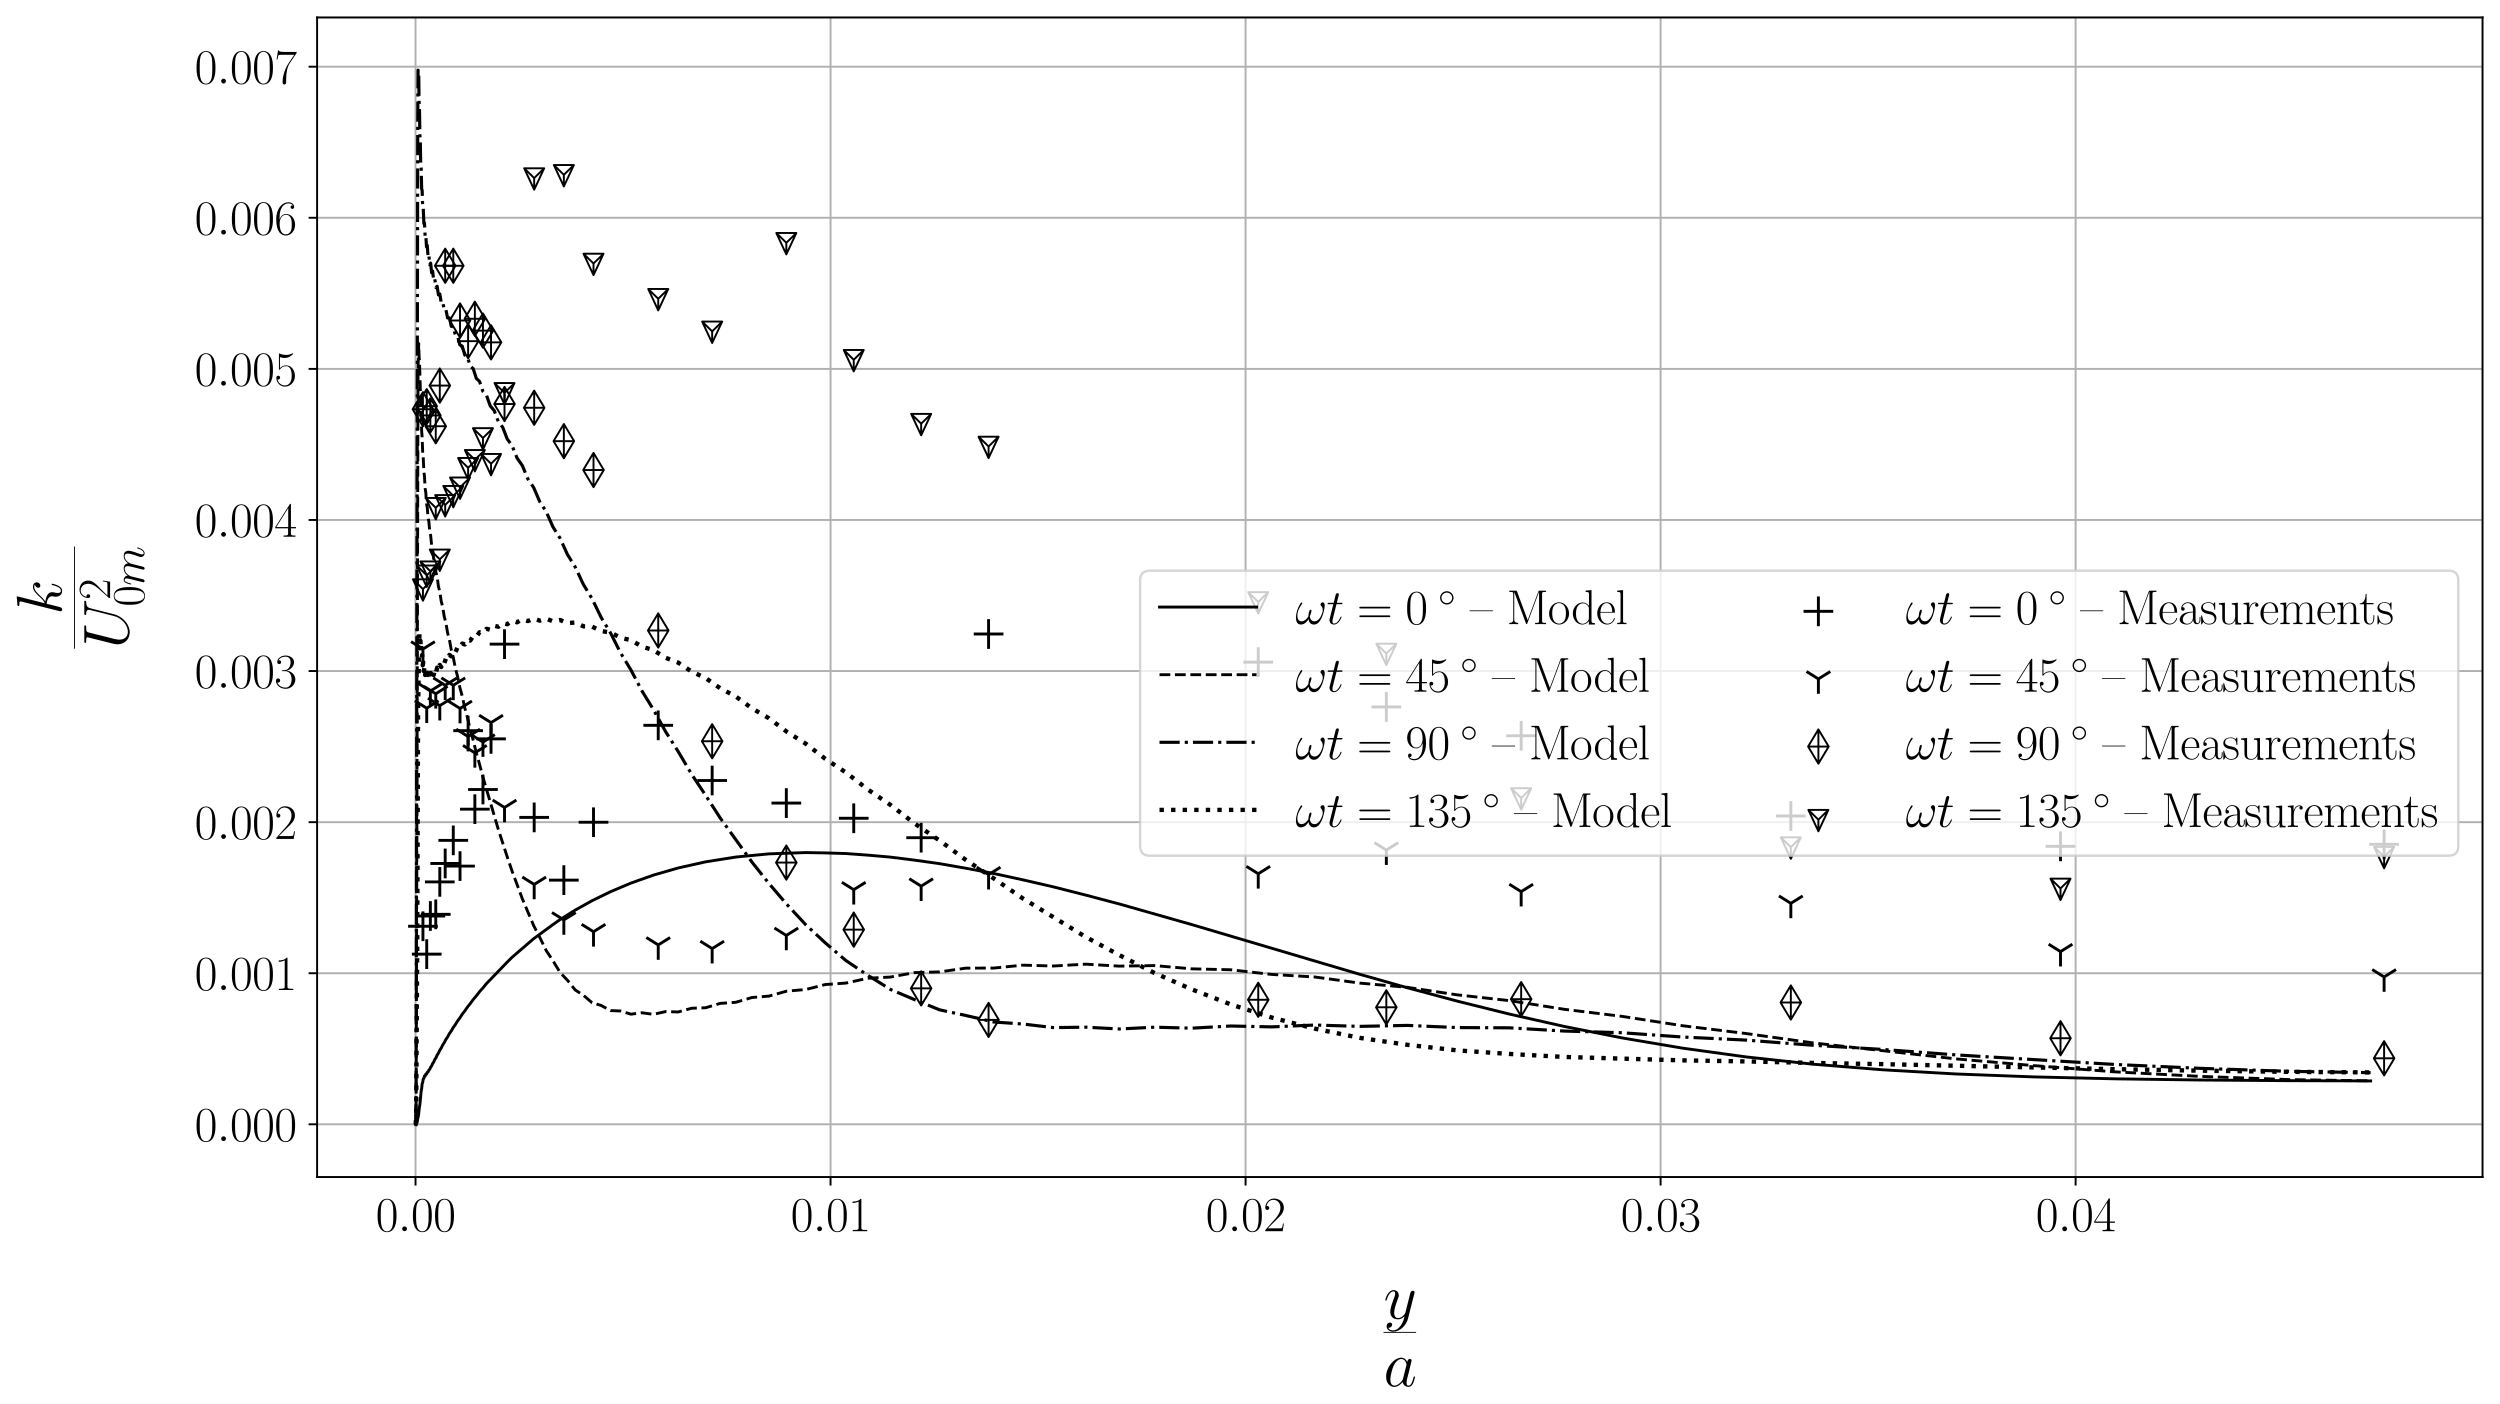 <?xml version="1.0" encoding="utf-8" standalone="no"?>
<!DOCTYPE svg PUBLIC "-//W3C//DTD SVG 1.1//EN"
  "http://www.w3.org/Graphics/SVG/1.1/DTD/svg11.dtd">
<svg xmlns:xlink="http://www.w3.org/1999/xlink" width="1030.738pt" height="578.748pt" viewBox="0 0 1030.738 578.748" xmlns="http://www.w3.org/2000/svg" version="1.1">
 <defs>
  <style type="text/css">*{stroke-linejoin: round; stroke-linecap: butt}</style>
 </defs>
 <g id="figure_1">
  <g id="patch_1">
   <path d="M 0 578.748 
L 1030.738 578.748 
L 1030.738 0 
L 0 0 
z
" style="fill: #ffffff"/>
  </g>
  <g id="axes_1">
   <g id="patch_2">
    <path d="M 130.738 485.28 
L 1023.538 485.28 
L 1023.538 7.2 
L 130.738 7.2 
z
" style="fill: #ffffff"/>
   </g>
   <g id="matplotlib.axis_1">
    <g id="xtick_1">
     <g id="line2d_1">
      <path d="M 171.32 485.28 
L 171.32 7.2 
" clip-path="url(#pa8ba636cb2)" style="fill: none; stroke: #b0b0b0; stroke-width: 0.8; stroke-linecap: square"/>
     </g>
     <g id="line2d_2">
      <defs>
       <path id="m19af277229" d="M 0 0 
L 0 3.5 
" style="stroke: #000000; stroke-width: 0.8"/>
      </defs>
      <g>
       <use xlink:href="#m19af277229" x="171.32" y="485.28" style="stroke: #000000; stroke-width: 0.8"/>
      </g>
     </g>
     <g id="text_1">
      <!-- $\mathdefault{0.00}$ -->
      <g transform="translate(154.903 507.617) scale(0.2 -0.2)">
       <defs>
        <path id="CMR17-30" d="M 2688 2025 
C 2688 2416 2682 3080 2413 3591 
C 2176 4039 1798 4198 1466 4198 
C 1158 4198 768 4058 525 3597 
C 269 3118 243 2524 243 2025 
C 243 1661 250 1106 448 619 
C 723 -39 1216 -128 1466 -128 
C 1760 -128 2208 -7 2470 600 
C 2662 1042 2688 1559 2688 2025 
z
M 1466 -26 
C 1056 -26 813 325 723 812 
C 653 1188 653 1738 653 2096 
C 653 2588 653 2997 736 3387 
C 858 3929 1216 4096 1466 4096 
C 1728 4096 2067 3923 2189 3400 
C 2272 3036 2278 2607 2278 2096 
C 2278 1680 2278 1169 2202 792 
C 2067 95 1690 -26 1466 -26 
z
" transform="scale(0.016)"/>
        <path id="CMMI12-3a" d="M 1178 307 
C 1178 492 1024 619 870 619 
C 685 619 557 466 557 313 
C 557 128 710 0 864 0 
C 1050 0 1178 153 1178 307 
z
" transform="scale(0.016)"/>
       </defs>
       <use xlink:href="#CMR17-30" transform="scale(0.996)"/>
       <use xlink:href="#CMMI12-3a" transform="translate(45.69 0) scale(0.996)"/>
       <use xlink:href="#CMR17-30" transform="translate(72.788 0) scale(0.996)"/>
       <use xlink:href="#CMR17-30" transform="translate(118.478 0) scale(0.996)"/>
      </g>
     </g>
    </g>
    <g id="xtick_2">
     <g id="line2d_3">
      <path d="M 342.431 485.28 
L 342.431 7.2 
" clip-path="url(#pa8ba636cb2)" style="fill: none; stroke: #b0b0b0; stroke-width: 0.8; stroke-linecap: square"/>
     </g>
     <g id="line2d_4">
      <g>
       <use xlink:href="#m19af277229" x="342.431" y="485.28" style="stroke: #000000; stroke-width: 0.8"/>
      </g>
     </g>
     <g id="text_2">
      <!-- $\mathdefault{0.01}$ -->
      <g transform="translate(326.014 507.617) scale(0.2 -0.2)">
       <defs>
        <path id="CMR17-31" d="M 1702 4058 
C 1702 4192 1696 4192 1606 4192 
C 1357 3916 979 3827 621 3827 
C 602 3827 570 3827 563 3808 
C 557 3795 557 3782 557 3648 
C 755 3648 1088 3686 1344 3839 
L 1344 461 
C 1344 236 1331 160 781 160 
L 589 160 
L 589 0 
C 896 0 1216 0 1523 0 
C 1830 0 2150 0 2458 0 
L 2458 160 
L 2266 160 
C 1715 160 1702 230 1702 458 
L 1702 4058 
z
" transform="scale(0.016)"/>
       </defs>
       <use xlink:href="#CMR17-30" transform="scale(0.996)"/>
       <use xlink:href="#CMMI12-3a" transform="translate(45.69 0) scale(0.996)"/>
       <use xlink:href="#CMR17-30" transform="translate(72.788 0) scale(0.996)"/>
       <use xlink:href="#CMR17-31" transform="translate(118.478 0) scale(0.996)"/>
      </g>
     </g>
    </g>
    <g id="xtick_3">
     <g id="line2d_5">
      <path d="M 513.541 485.28 
L 513.541 7.2 
" clip-path="url(#pa8ba636cb2)" style="fill: none; stroke: #b0b0b0; stroke-width: 0.8; stroke-linecap: square"/>
     </g>
     <g id="line2d_6">
      <g>
       <use xlink:href="#m19af277229" x="513.541" y="485.28" style="stroke: #000000; stroke-width: 0.8"/>
      </g>
     </g>
     <g id="text_3">
      <!-- $\mathdefault{0.02}$ -->
      <g transform="translate(497.125 507.617) scale(0.2 -0.2)">
       <defs>
        <path id="CMR17-32" d="M 2669 989 
L 2554 989 
C 2490 536 2438 459 2413 420 
C 2381 369 1920 369 1830 369 
L 602 369 
C 832 619 1280 1072 1824 1597 
C 2214 1967 2669 2402 2669 3035 
C 2669 3790 2067 4224 1395 4224 
C 691 4224 262 3604 262 3030 
C 262 2780 448 2748 525 2748 
C 589 2748 781 2787 781 3010 
C 781 3207 614 3264 525 3264 
C 486 3264 448 3258 422 3245 
C 544 3790 915 4058 1306 4058 
C 1862 4058 2227 3617 2227 3035 
C 2227 2479 1901 2000 1536 1584 
L 262 146 
L 262 0 
L 2515 0 
L 2669 989 
z
" transform="scale(0.016)"/>
       </defs>
       <use xlink:href="#CMR17-30" transform="scale(0.996)"/>
       <use xlink:href="#CMMI12-3a" transform="translate(45.69 0) scale(0.996)"/>
       <use xlink:href="#CMR17-30" transform="translate(72.788 0) scale(0.996)"/>
       <use xlink:href="#CMR17-32" transform="translate(118.478 0) scale(0.996)"/>
      </g>
     </g>
    </g>
    <g id="xtick_4">
     <g id="line2d_7">
      <path d="M 684.652 485.28 
L 684.652 7.2 
" clip-path="url(#pa8ba636cb2)" style="fill: none; stroke: #b0b0b0; stroke-width: 0.8; stroke-linecap: square"/>
     </g>
     <g id="line2d_8">
      <g>
       <use xlink:href="#m19af277229" x="684.652" y="485.28" style="stroke: #000000; stroke-width: 0.8"/>
      </g>
     </g>
     <g id="text_4">
      <!-- $\mathdefault{0.03}$ -->
      <g transform="translate(668.235 507.617) scale(0.2 -0.2)">
       <defs>
        <path id="CMR17-33" d="M 1414 2157 
C 1984 2157 2234 1662 2234 1090 
C 2234 320 1824 25 1453 25 
C 1114 25 563 194 390 693 
C 422 680 454 680 486 680 
C 640 680 755 782 755 948 
C 755 1133 614 1216 486 1216 
C 378 1216 211 1165 211 926 
C 211 335 787 -128 1466 -128 
C 2176 -128 2720 430 2720 1085 
C 2720 1707 2208 2157 1600 2227 
C 2086 2328 2554 2756 2554 3329 
C 2554 3820 2048 4179 1472 4179 
C 890 4179 378 3829 378 3329 
C 378 3110 544 3072 627 3072 
C 762 3072 877 3155 877 3321 
C 877 3486 762 3569 627 3569 
C 602 3569 570 3569 544 3557 
C 730 3959 1235 4032 1459 4032 
C 1683 4032 2106 3925 2106 3320 
C 2106 3143 2080 2828 1862 2550 
C 1670 2304 1453 2304 1242 2284 
C 1210 2284 1062 2269 1037 2269 
C 992 2263 966 2257 966 2208 
C 966 2163 973 2157 1101 2157 
L 1414 2157 
z
" transform="scale(0.016)"/>
       </defs>
       <use xlink:href="#CMR17-30" transform="scale(0.996)"/>
       <use xlink:href="#CMMI12-3a" transform="translate(45.69 0) scale(0.996)"/>
       <use xlink:href="#CMR17-30" transform="translate(72.788 0) scale(0.996)"/>
       <use xlink:href="#CMR17-33" transform="translate(118.478 0) scale(0.996)"/>
      </g>
     </g>
    </g>
    <g id="xtick_5">
     <g id="line2d_9">
      <path d="M 855.763 485.28 
L 855.763 7.2 
" clip-path="url(#pa8ba636cb2)" style="fill: none; stroke: #b0b0b0; stroke-width: 0.8; stroke-linecap: square"/>
     </g>
     <g id="line2d_10">
      <g>
       <use xlink:href="#m19af277229" x="855.763" y="485.28" style="stroke: #000000; stroke-width: 0.8"/>
      </g>
     </g>
     <g id="text_5">
      <!-- $\mathdefault{0.04}$ -->
      <g transform="translate(839.346 507.617) scale(0.2 -0.2)">
       <defs>
        <path id="CMR17-34" d="M 2150 4122 
C 2150 4256 2144 4256 2029 4256 
L 128 1254 
L 128 1088 
L 1779 1088 
L 1779 457 
C 1779 224 1766 160 1318 160 
L 1197 160 
L 1197 0 
C 1402 0 1747 0 1965 0 
C 2182 0 2528 0 2733 0 
L 2733 160 
L 2611 160 
C 2163 160 2150 224 2150 457 
L 2150 1088 
L 2803 1088 
L 2803 1254 
L 2150 1254 
L 2150 4122 
z
M 1798 3703 
L 1798 1254 
L 256 1254 
L 1798 3703 
z
" transform="scale(0.016)"/>
       </defs>
       <use xlink:href="#CMR17-30" transform="scale(0.996)"/>
       <use xlink:href="#CMMI12-3a" transform="translate(45.69 0) scale(0.996)"/>
       <use xlink:href="#CMR17-30" transform="translate(72.788 0) scale(0.996)"/>
       <use xlink:href="#CMR17-34" transform="translate(118.478 0) scale(0.996)"/>
      </g>
     </g>
    </g>
    <g id="text_6">
     <!-- $\frac{y}{a}$ -->
     <g transform="translate(570.417 558.665) scale(0.375 -0.375)">
      <defs>
       <path id="CMMI12-79" d="M 1683 -700 
C 1510 -939 1261 -1152 947 -1152 
C 870 -1152 563 -1152 467 -889 
C 486 -895 518 -895 531 -895 
C 723 -895 851 -729 851 -582 
C 851 -435 730 -384 634 -384 
C 531 -384 307 -458 307 -759 
C 307 -1071 582 -1286 947 -1286 
C 1587 -1286 2234 -700 2413 6 
L 3040 2485 
C 3046 2517 3059 2556 3059 2594 
C 3059 2689 2982 2753 2886 2753 
C 2829 2753 2694 2727 2643 2535 
L 2170 658 
C 2138 543 2138 530 2086 460 
C 1958 281 1747 64 1440 64 
C 1082 64 1050 415 1050 588 
C 1050 952 1222 1443 1395 1903 
C 1466 2088 1504 2178 1504 2305 
C 1504 2574 1312 2816 998 2816 
C 410 2816 173 1890 173 1839 
C 173 1814 198 1782 243 1782 
C 301 1782 307 1807 333 1897 
C 486 2433 730 2689 979 2689 
C 1037 2689 1146 2689 1146 2478 
C 1146 2312 1075 2127 979 1884 
C 666 1047 666 837 666 683 
C 666 77 1101 -64 1421 -64 
C 1606 -64 1837 -6 2061 230 
L 2067 224 
C 1971 -147 1907 -392 1683 -700 
z
" transform="scale(0.016)"/>
       <path id="CMMI12-61" d="M 1926 760 
C 1894 651 1894 639 1805 517 
C 1664 338 1382 64 1082 64 
C 819 64 672 300 672 677 
C 672 1028 870 1743 992 2012 
C 1210 2459 1510 2689 1760 2689 
C 2182 2689 2266 2165 2266 2114 
C 2266 2108 2246 2024 2240 2012 
L 1926 760 
z
M 2336 2395 
C 2266 2561 2093 2816 1760 2816 
C 1037 2816 256 1884 256 939 
C 256 307 627 -64 1062 -64 
C 1414 -64 1715 211 1894 422 
C 1958 45 2259 -64 2451 -64 
C 2643 -64 2797 51 2912 281 
C 3014 498 3104 888 3104 913 
C 3104 945 3078 971 3040 971 
C 2982 971 2976 939 2950 843 
C 2854 466 2733 64 2470 64 
C 2285 64 2272 230 2272 358 
C 2272 505 2291 575 2349 824 
C 2394 984 2426 1124 2477 1309 
C 2714 2267 2771 2497 2771 2535 
C 2771 2625 2701 2695 2605 2695 
C 2400 2695 2349 2472 2336 2395 
z
" transform="scale(0.016)"/>
      </defs>
      <use xlink:href="#CMMI12-79" transform="translate(0.024 39.954) scale(0.697)"/>
      <use xlink:href="#CMMI12-61" transform="translate(0 -34.355) scale(0.697)"/>
      <path d="M 0 24.411 
L 35.845 24.411 
L 35.845 25.402 
L 0 25.402 
L 0 24.411 
z
"/>
     </g>
    </g>
   </g>
   <g id="matplotlib.axis_2">
    <g id="ytick_1">
     <g id="line2d_11">
      <path d="M 130.738 463.549 
L 1023.538 463.549 
" clip-path="url(#pa8ba636cb2)" style="fill: none; stroke: #b0b0b0; stroke-width: 0.8; stroke-linecap: square"/>
     </g>
     <g id="line2d_12">
      <defs>
       <path id="m9f72bea805" d="M 0 0 
L -3.5 0 
" style="stroke: #000000; stroke-width: 0.8"/>
      </defs>
      <g>
       <use xlink:href="#m9f72bea805" x="130.738" y="463.549" style="stroke: #000000; stroke-width: 0.8"/>
      </g>
     </g>
     <g id="text_7">
      <!-- $\mathdefault{0.000}$ -->
      <g transform="translate(80.266 470.468) scale(0.2 -0.2)">
       <use xlink:href="#CMR17-30" transform="scale(0.996)"/>
       <use xlink:href="#CMMI12-3a" transform="translate(45.69 0) scale(0.996)"/>
       <use xlink:href="#CMR17-30" transform="translate(72.788 0) scale(0.996)"/>
       <use xlink:href="#CMR17-30" transform="translate(118.478 0) scale(0.996)"/>
       <use xlink:href="#CMR17-30" transform="translate(164.169 0) scale(0.996)"/>
      </g>
     </g>
    </g>
    <g id="ytick_2">
     <g id="line2d_13">
      <path d="M 130.738 401.257 
L 1023.538 401.257 
" clip-path="url(#pa8ba636cb2)" style="fill: none; stroke: #b0b0b0; stroke-width: 0.8; stroke-linecap: square"/>
     </g>
     <g id="line2d_14">
      <g>
       <use xlink:href="#m9f72bea805" x="130.738" y="401.257" style="stroke: #000000; stroke-width: 0.8"/>
      </g>
     </g>
     <g id="text_8">
      <!-- $\mathdefault{0.001}$ -->
      <g transform="translate(80.266 408.175) scale(0.2 -0.2)">
       <use xlink:href="#CMR17-30" transform="scale(0.996)"/>
       <use xlink:href="#CMMI12-3a" transform="translate(45.69 0) scale(0.996)"/>
       <use xlink:href="#CMR17-30" transform="translate(72.788 0) scale(0.996)"/>
       <use xlink:href="#CMR17-30" transform="translate(118.478 0) scale(0.996)"/>
       <use xlink:href="#CMR17-31" transform="translate(164.169 0) scale(0.996)"/>
      </g>
     </g>
    </g>
    <g id="ytick_3">
     <g id="line2d_15">
      <path d="M 130.738 338.964 
L 1023.538 338.964 
" clip-path="url(#pa8ba636cb2)" style="fill: none; stroke: #b0b0b0; stroke-width: 0.8; stroke-linecap: square"/>
     </g>
     <g id="line2d_16">
      <g>
       <use xlink:href="#m9f72bea805" x="130.738" y="338.964" style="stroke: #000000; stroke-width: 0.8"/>
      </g>
     </g>
     <g id="text_9">
      <!-- $\mathdefault{0.002}$ -->
      <g transform="translate(80.266 345.882) scale(0.2 -0.2)">
       <use xlink:href="#CMR17-30" transform="scale(0.996)"/>
       <use xlink:href="#CMMI12-3a" transform="translate(45.69 0) scale(0.996)"/>
       <use xlink:href="#CMR17-30" transform="translate(72.788 0) scale(0.996)"/>
       <use xlink:href="#CMR17-30" transform="translate(118.478 0) scale(0.996)"/>
       <use xlink:href="#CMR17-32" transform="translate(164.169 0) scale(0.996)"/>
      </g>
     </g>
    </g>
    <g id="ytick_4">
     <g id="line2d_17">
      <path d="M 130.738 276.671 
L 1023.538 276.671 
" clip-path="url(#pa8ba636cb2)" style="fill: none; stroke: #b0b0b0; stroke-width: 0.8; stroke-linecap: square"/>
     </g>
     <g id="line2d_18">
      <g>
       <use xlink:href="#m9f72bea805" x="130.738" y="276.671" style="stroke: #000000; stroke-width: 0.8"/>
      </g>
     </g>
     <g id="text_10">
      <!-- $\mathdefault{0.003}$ -->
      <g transform="translate(80.266 283.59) scale(0.2 -0.2)">
       <use xlink:href="#CMR17-30" transform="scale(0.996)"/>
       <use xlink:href="#CMMI12-3a" transform="translate(45.69 0) scale(0.996)"/>
       <use xlink:href="#CMR17-30" transform="translate(72.788 0) scale(0.996)"/>
       <use xlink:href="#CMR17-30" transform="translate(118.478 0) scale(0.996)"/>
       <use xlink:href="#CMR17-33" transform="translate(164.169 0) scale(0.996)"/>
      </g>
     </g>
    </g>
    <g id="ytick_5">
     <g id="line2d_19">
      <path d="M 130.738 214.379 
L 1023.538 214.379 
" clip-path="url(#pa8ba636cb2)" style="fill: none; stroke: #b0b0b0; stroke-width: 0.8; stroke-linecap: square"/>
     </g>
     <g id="line2d_20">
      <g>
       <use xlink:href="#m9f72bea805" x="130.738" y="214.379" style="stroke: #000000; stroke-width: 0.8"/>
      </g>
     </g>
     <g id="text_11">
      <!-- $\mathdefault{0.004}$ -->
      <g transform="translate(80.266 221.297) scale(0.2 -0.2)">
       <use xlink:href="#CMR17-30" transform="scale(0.996)"/>
       <use xlink:href="#CMMI12-3a" transform="translate(45.69 0) scale(0.996)"/>
       <use xlink:href="#CMR17-30" transform="translate(72.788 0) scale(0.996)"/>
       <use xlink:href="#CMR17-30" transform="translate(118.478 0) scale(0.996)"/>
       <use xlink:href="#CMR17-34" transform="translate(164.169 0) scale(0.996)"/>
      </g>
     </g>
    </g>
    <g id="ytick_6">
     <g id="line2d_21">
      <path d="M 130.738 152.086 
L 1023.538 152.086 
" clip-path="url(#pa8ba636cb2)" style="fill: none; stroke: #b0b0b0; stroke-width: 0.8; stroke-linecap: square"/>
     </g>
     <g id="line2d_22">
      <g>
       <use xlink:href="#m9f72bea805" x="130.738" y="152.086" style="stroke: #000000; stroke-width: 0.8"/>
      </g>
     </g>
     <g id="text_12">
      <!-- $\mathdefault{0.005}$ -->
      <g transform="translate(80.266 159.005) scale(0.2 -0.2)">
       <defs>
        <path id="CMR17-35" d="M 730 3692 
C 794 3666 1056 3584 1325 3584 
C 1920 3584 2246 3911 2432 4100 
C 2432 4157 2432 4192 2394 4192 
C 2387 4192 2374 4192 2323 4163 
C 2099 4058 1837 3973 1517 3973 
C 1325 3973 1037 3999 723 4139 
C 653 4171 640 4171 634 4171 
C 602 4171 595 4164 595 4037 
L 595 2203 
C 595 2089 595 2057 659 2057 
C 691 2057 704 2070 736 2114 
C 941 2401 1222 2522 1542 2522 
C 1766 2522 2246 2382 2246 1289 
C 2246 1085 2246 715 2054 421 
C 1894 159 1645 25 1370 25 
C 947 25 518 320 403 814 
C 429 807 480 795 506 795 
C 589 795 749 840 749 1038 
C 749 1210 627 1280 506 1280 
C 358 1280 262 1190 262 1011 
C 262 454 704 -128 1382 -128 
C 2042 -128 2669 440 2669 1264 
C 2669 2030 2170 2624 1549 2624 
C 1222 2624 947 2503 730 2274 
L 730 3692 
z
" transform="scale(0.016)"/>
       </defs>
       <use xlink:href="#CMR17-30" transform="scale(0.996)"/>
       <use xlink:href="#CMMI12-3a" transform="translate(45.69 0) scale(0.996)"/>
       <use xlink:href="#CMR17-30" transform="translate(72.788 0) scale(0.996)"/>
       <use xlink:href="#CMR17-30" transform="translate(118.478 0) scale(0.996)"/>
       <use xlink:href="#CMR17-35" transform="translate(164.169 0) scale(0.996)"/>
      </g>
     </g>
    </g>
    <g id="ytick_7">
     <g id="line2d_23">
      <path d="M 130.738 89.794 
L 1023.538 89.794 
" clip-path="url(#pa8ba636cb2)" style="fill: none; stroke: #b0b0b0; stroke-width: 0.8; stroke-linecap: square"/>
     </g>
     <g id="line2d_24">
      <g>
       <use xlink:href="#m9f72bea805" x="130.738" y="89.794" style="stroke: #000000; stroke-width: 0.8"/>
      </g>
     </g>
     <g id="text_13">
      <!-- $\mathdefault{0.006}$ -->
      <g transform="translate(80.266 96.712) scale(0.2 -0.2)">
       <defs>
        <path id="CMR17-36" d="M 678 2176 
C 678 3690 1395 4032 1811 4032 
C 1946 4032 2272 4009 2400 3776 
C 2298 3776 2106 3776 2106 3553 
C 2106 3381 2246 3323 2336 3323 
C 2394 3323 2566 3348 2566 3560 
C 2566 3954 2246 4179 1805 4179 
C 1043 4179 243 3390 243 1984 
C 243 253 966 -128 1478 -128 
C 2099 -128 2688 427 2688 1283 
C 2688 2081 2170 2662 1517 2662 
C 1126 2662 838 2407 678 1960 
L 678 2176 
z
M 1478 25 
C 691 25 691 1200 691 1436 
C 691 1896 909 2560 1504 2560 
C 1613 2560 1926 2560 2138 2120 
C 2253 1870 2253 1609 2253 1289 
C 2253 944 2253 690 2118 434 
C 1978 171 1773 25 1478 25 
z
" transform="scale(0.016)"/>
       </defs>
       <use xlink:href="#CMR17-30" transform="scale(0.996)"/>
       <use xlink:href="#CMMI12-3a" transform="translate(45.69 0) scale(0.996)"/>
       <use xlink:href="#CMR17-30" transform="translate(72.788 0) scale(0.996)"/>
       <use xlink:href="#CMR17-30" transform="translate(118.478 0) scale(0.996)"/>
       <use xlink:href="#CMR17-36" transform="translate(164.169 0) scale(0.996)"/>
      </g>
     </g>
    </g>
    <g id="ytick_8">
     <g id="line2d_25">
      <path d="M 130.738 27.501 
L 1023.538 27.501 
" clip-path="url(#pa8ba636cb2)" style="fill: none; stroke: #b0b0b0; stroke-width: 0.8; stroke-linecap: square"/>
     </g>
     <g id="line2d_26">
      <g>
       <use xlink:href="#m9f72bea805" x="130.738" y="27.501" style="stroke: #000000; stroke-width: 0.8"/>
      </g>
     </g>
     <g id="text_14">
      <!-- $\mathdefault{0.007}$ -->
      <g transform="translate(80.266 34.42) scale(0.2 -0.2)">
       <defs>
        <path id="CMR17-37" d="M 2886 3941 
L 2886 4081 
L 1382 4081 
C 634 4081 621 4165 595 4288 
L 480 4288 
L 294 3094 
L 410 3094 
C 429 3215 474 3540 550 3661 
C 589 3712 1062 3712 1171 3712 
L 2579 3712 
L 1869 2661 
C 1395 1954 1069 999 1069 165 
C 1069 89 1069 -128 1299 -128 
C 1530 -128 1530 89 1530 171 
L 1530 465 
C 1530 1508 1709 2196 2003 2636 
L 2886 3941 
z
" transform="scale(0.016)"/>
       </defs>
       <use xlink:href="#CMR17-30" transform="scale(0.996)"/>
       <use xlink:href="#CMMI12-3a" transform="translate(45.69 0) scale(0.996)"/>
       <use xlink:href="#CMR17-30" transform="translate(72.788 0) scale(0.996)"/>
       <use xlink:href="#CMR17-30" transform="translate(118.478 0) scale(0.996)"/>
       <use xlink:href="#CMR17-37" transform="translate(164.169 0) scale(0.996)"/>
      </g>
     </g>
    </g>
    <g id="text_15">
     <!-- $\frac{k}{U_{0m}^2}$ -->
     <g transform="translate(40.071 267.468) rotate(-90) scale(0.375 -0.375)">
      <defs>
       <path id="CMMI12-6b" d="M 1798 4257 
C 1805 4283 1818 4321 1818 4352 
C 1818 4416 1754 4416 1741 4416 
C 1734 4416 1504 4393 1389 4377 
C 1280 4377 1184 4358 1069 4358 
C 915 4345 870 4339 870 4224 
C 870 4160 934 4160 998 4160 
C 1325 4160 1325 4103 1325 4040 
C 1325 4015 1325 4002 1293 3888 
L 378 248 
C 352 152 352 140 352 101 
C 352 -38 461 -64 525 -64 
C 704 -64 742 77 794 275 
L 1094 1469 
C 1555 1418 1830 1226 1830 920 
C 1830 881 1830 856 1811 760 
C 1786 664 1786 588 1786 556 
C 1786 185 2029 -64 2355 -64 
C 2650 -64 2803 204 2854 294 
C 2989 530 3072 888 3072 913 
C 3072 945 3046 971 3008 971 
C 2950 971 2944 945 2918 843 
C 2829 511 2694 64 2368 64 
C 2240 64 2157 128 2157 370 
C 2157 492 2182 632 2208 728 
C 2234 843 2234 849 2234 926 
C 2234 1303 1894 1514 1306 1590 
C 1536 1731 1766 1980 1856 2076 
C 2221 2484 2470 2689 2765 2689 
C 2912 2689 2950 2650 2995 2612 
C 2758 2586 2669 2420 2669 2293 
C 2669 2139 2790 2088 2880 2088 
C 3053 2088 3206 2235 3206 2440 
C 3206 2625 3059 2816 2771 2816 
C 2419 2816 2131 2567 1677 2056 
C 1613 1980 1376 1737 1139 1648 
L 1798 4257 
z
" transform="scale(0.016)"/>
       <path id="CMMI12-55" d="M 3238 1474 
C 3014 581 2272 57 1670 57 
C 1210 57 896 363 896 891 
C 896 916 896 1107 966 1387 
L 1594 3887 
C 1651 4103 1664 4167 2118 4167 
C 2234 4167 2298 4167 2298 4282 
C 2298 4352 2240 4352 2202 4352 
C 2086 4352 1952 4352 1830 4352 
L 1075 4352 
C 954 4352 819 4352 698 4352 
C 653 4352 576 4352 576 4231 
C 576 4167 621 4167 742 4167 
C 1126 4167 1126 4116 1126 4046 
C 1126 4008 1082 3824 1050 3715 
L 493 1488 
C 474 1418 435 1246 435 1075 
C 435 374 941 -128 1638 -128 
C 2285 -128 3002 384 3328 1197 
C 3373 1305 3430 1530 3469 1702 
C 3533 1933 3667 2496 3712 2662 
L 3955 3623 
C 4038 3956 4090 4167 4653 4167 
C 4704 4173 4730 4224 4730 4282 
C 4730 4352 4672 4352 4646 4352 
C 4557 4352 4442 4352 4352 4352 
L 4051 4352 
C 3654 4352 3450 4352 3443 4352 
C 3405 4352 3328 4352 3328 4231 
C 3328 4167 3379 4167 3424 4167 
C 3808 4167 3834 4020 3834 3905 
C 3834 3848 3834 3828 3808 3739 
L 3238 1474 
z
" transform="scale(0.016)"/>
       <path id="CMMI12-6d" d="M 1318 1871 
C 1331 1910 1491 2229 1728 2433 
C 1894 2586 2112 2689 2362 2689 
C 2618 2689 2707 2497 2707 2242 
C 2707 2203 2707 2076 2630 1775 
L 2470 1118 
C 2419 926 2298 453 2285 383 
C 2259 287 2221 121 2221 96 
C 2221 6 2291 -64 2387 -64 
C 2579 -64 2611 83 2669 313 
L 3053 1839 
C 3066 1890 3398 2689 4102 2689 
C 4358 2689 4448 2497 4448 2242 
C 4448 1884 4198 1188 4058 805 
C 4000 651 3968 568 3968 453 
C 3968 166 4166 -64 4474 -64 
C 5069 -64 5293 875 5293 913 
C 5293 945 5267 971 5229 971 
C 5171 971 5165 952 5133 843 
C 4986 332 4749 64 4493 64 
C 4429 64 4326 64 4326 269 
C 4326 436 4403 640 4429 710 
C 4544 1018 4832 1773 4832 2145 
C 4832 2528 4608 2816 4122 2816 
C 3693 2816 3347 2574 3091 2197 
C 3072 2542 2861 2816 2381 2816 
C 1811 2816 1510 2415 1395 2255 
C 1376 2618 1114 2816 832 2816 
C 646 2816 499 2727 378 2484 
C 262 2254 173 1865 173 1839 
C 173 1814 198 1782 243 1782 
C 294 1782 301 1788 339 1935 
C 435 2312 557 2689 813 2689 
C 960 2689 1011 2586 1011 2395 
C 1011 2254 947 2005 902 1807 
L 723 1118 
C 698 996 627 709 595 594 
C 550 428 480 128 480 96 
C 480 6 550 -64 646 -64 
C 723 -64 813 -26 864 70 
C 877 102 934 326 966 453 
L 1107 1028 
L 1318 1871 
z
" transform="scale(0.016)"/>
      </defs>
      <use xlink:href="#CMMI12-6b" transform="translate(37.264 39.226) scale(0.697)"/>
      <use xlink:href="#CMMI12-55" transform="translate(0 -34.355) scale(0.697)"/>
      <use xlink:href="#CMR17-32" transform="translate(53.661 -14.209) scale(0.498)"/>
      <use xlink:href="#CMR17-30" transform="translate(46.376 -51.596) scale(0.498)"/>
      <use xlink:href="#CMMI12-6d" transform="translate(69.222 -51.596) scale(0.498)"/>
      <path d="M 0 24.411 
L 112.383 24.411 
L 112.383 25.402 
L 0 25.402 
L 0 24.411 
z
"/>
     </g>
    </g>
   </g>
   <g id="line2d_27">
    <path d="M 171.32 463.549 
L 171.581 463.549 
L 171.677 463.203 
L 171.777 463.298 
L 171.883 462.682 
L 171.994 462.697 
L 172.361 460.557 
L 172.496 460.254 
L 172.942 456.324 
L 173.106 455.493 
L 173.649 449.807 
L 173.848 448.856 
L 174.057 446.802 
L 174.277 446.263 
L 174.508 444.781 
L 174.75 444.643 
L 175.004 443.609 
L 175.271 443.658 
L 175.551 442.842 
L 175.846 442.88 
L 176.155 442.103 
L 176.479 442.009 
L 176.82 441.171 
L 177.178 440.898 
L 177.554 439.97 
L 177.948 439.526 
L 178.362 438.513 
L 178.797 437.926 
L 179.254 436.843 
L 179.733 436.138 
L 180.237 434.994 
L 180.766 434.191 
L 181.321 432.992 
L 181.903 432.101 
L 182.515 430.848 
L 183.158 429.877 
L 183.833 428.57 
L 184.541 427.523 
L 185.285 426.159 
L 186.066 425.038 
L 186.886 423.616 
L 187.747 422.422 
L 188.651 420.939 
L 189.601 419.671 
L 190.597 418.126 
L 191.644 416.785 
L 192.743 415.176 
L 193.897 413.762 
L 195.109 412.087 
L 196.381 410.602 
L 197.717 408.863 
L 199.119 407.307 
L 200.592 405.504 
L 209.137 396.663 
L 211.11 394.693 
L 220.042 387.003 
L 227.983 381.196 
L 230.899 379.133 
L 237.176 375.214 
L 244.096 371.363 
L 251.725 367.634 
L 260.136 364.09 
L 269.41 360.801 
L 279.633 357.853 
L 290.905 355.337 
L 303.333 353.361 
L 317.034 352.043 
L 332.139 351.513 
L 340.263 351.65 
L 348.793 351.912 
L 357.749 352.564 
L 367.153 353.386 
L 377.028 354.626 
L 387.396 356.083 
L 398.282 357.981 
L 409.713 360.138 
L 421.716 362.751 
L 434.318 365.657 
L 447.551 369.02 
L 461.445 372.692 
L 491.353 381.202 
L 560.679 401.724 
L 580.23 407.249 
L 600.758 412.741 
L 622.313 418.1 
L 644.945 423.202 
L 668.709 427.913 
L 693.661 432.137 
L 719.861 435.757 
L 747.371 438.747 
L 776.256 441.07 
L 806.586 442.8 
L 838.432 443.998 
L 871.871 444.792 
L 906.981 445.281 
L 943.847 445.557 
L 977.397 445.659 
L 977.397 445.659 
" clip-path="url(#pa8ba636cb2)" style="fill: none; stroke: #000000; stroke-width: 1.2; stroke-linecap: square"/>
   </g>
   <g id="line2d_28">
    <path d="M 171.32 463.549 
L 171.403 463.52 
L 171.49 461.103 
L 171.581 452.831 
L 171.883 338.681 
L 172.361 152.181 
L 172.638 141.668 
L 172.786 147.033 
L 172.942 148.648 
L 173.278 159.728 
L 173.459 167.533 
L 173.649 170.685 
L 173.848 177.724 
L 174.057 180.433 
L 174.277 186.647 
L 174.508 188.91 
L 174.75 194.426 
L 175.004 196.351 
L 175.271 201.326 
L 175.551 203.032 
L 175.846 207.608 
L 176.155 209.198 
L 176.479 213.491 
L 176.82 215.044 
L 177.178 219.146 
L 177.554 220.727 
L 177.948 224.708 
L 178.362 226.365 
L 178.797 230.284 
L 179.254 232.055 
L 179.733 235.958 
L 180.237 237.877 
L 180.766 241.801 
L 181.321 243.897 
L 181.903 247.876 
L 182.515 250.174 
L 183.158 254.236 
L 183.833 256.76 
L 184.541 260.932 
L 185.285 263.705 
L 186.066 268.009 
L 186.886 271.053 
L 187.747 275.509 
L 188.651 278.846 
L 189.601 283.472 
L 190.597 287.122 
L 191.644 291.932 
L 192.743 295.911 
L 193.897 300.914 
L 195.109 305.237 
L 196.381 310.432 
L 197.717 315.105 
L 199.119 320.483 
L 205.467 342.016 
L 209.137 353.302 
L 211.11 359.112 
L 215.359 370.568 
L 220.042 381.657 
L 222.561 386.515 
L 225.206 391.938 
L 227.983 396.094 
L 230.899 400.923 
L 233.961 404.158 
L 237.176 408.172 
L 240.551 410.348 
L 244.096 413.418 
L 247.817 414.531 
L 251.725 416.661 
L 255.828 416.833 
L 260.136 418.14 
L 264.66 417.561 
L 269.41 418.211 
L 274.397 417.073 
L 279.633 417.229 
L 285.132 415.694 
L 290.905 415.496 
L 296.967 413.688 
L 303.333 413.25 
L 310.016 411.271 
L 317.034 410.689 
L 324.402 408.627 
L 332.139 407.988 
L 340.263 405.923 
L 348.793 405.311 
L 357.749 403.328 
L 367.153 402.827 
L 377.028 401.011 
L 387.396 400.707 
L 398.282 399.15 
L 409.713 399.131 
L 421.716 397.927 
L 434.318 398.28 
L 447.551 397.522 
L 461.445 398.331 
L 476.034 398.107 
L 491.353 399.445 
L 507.437 399.834 
L 524.326 401.753 
L 542.059 402.808 
L 560.679 405.331 
L 580.23 407.07 
L 600.758 410.168 
L 622.313 412.551 
L 644.945 416.127 
L 668.709 419.036 
L 693.661 422.898 
L 719.861 426.115 
L 747.371 429.963 
L 806.586 436.589 
L 838.432 439.341 
L 871.871 441.913 
L 906.981 443.781 
L 943.847 445.11 
L 977.397 445.645 
L 977.397 445.645 
" clip-path="url(#pa8ba636cb2)" style="fill: none; stroke-dasharray: 4.44,1.92; stroke-dashoffset: 0; stroke: #000000; stroke-width: 1.2"/>
   </g>
   <g id="line2d_29">
    <path d="M 171.32 463.549 
L 171.403 463.497 
L 171.49 459.335 
L 171.581 444.756 
L 171.883 248.22 
L 172.233 50.595 
L 172.361 28.931 
L 172.496 32.942 
L 172.638 30.919 
L 172.786 42.057 
L 172.942 44.262 
L 173.106 55.62 
L 173.278 57.93 
L 173.459 67.893 
L 173.649 69.418 
L 173.848 77.868 
L 174.057 78.606 
L 174.277 85.793 
L 174.508 85.938 
L 174.75 92.15 
L 175.004 91.898 
L 175.271 97.375 
L 175.551 96.877 
L 175.846 101.803 
L 176.155 101.168 
L 176.479 105.677 
L 176.82 104.981 
L 177.178 109.176 
L 177.554 108.473 
L 177.948 112.43 
L 178.362 111.758 
L 178.797 115.535 
L 179.254 114.924 
L 179.733 118.569 
L 180.237 118.04 
L 180.766 121.592 
L 181.321 121.166 
L 181.903 124.658 
L 182.515 124.351 
L 183.158 127.813 
L 183.833 127.642 
L 184.541 131.101 
L 185.285 131.081 
L 186.066 134.563 
L 186.886 134.712 
L 187.747 138.242 
L 188.651 138.577 
L 189.601 142.179 
L 190.597 142.719 
L 191.644 146.418 
L 192.743 147.184 
L 193.897 151.007 
L 195.109 152.021 
L 196.381 155.994 
L 197.717 157.281 
L 199.119 161.431 
L 200.592 163.017 
L 202.138 167.374 
L 203.762 169.289 
L 205.467 173.883 
L 207.257 176.157 
L 209.137 181.022 
L 211.11 183.689 
L 213.183 188.858 
L 215.359 191.954 
L 217.643 197.462 
L 220.042 201.026 
L 222.561 206.907 
L 225.206 210.978 
L 227.983 217.267 
L 230.899 221.884 
L 233.961 228.613 
L 237.176 233.815 
L 240.551 241.01 
L 244.096 246.828 
L 247.817 254.507 
L 251.725 260.964 
L 255.828 269.127 
L 260.136 276.229 
L 264.66 284.853 
L 269.41 292.577 
L 274.397 301.6 
L 279.633 309.881 
L 285.132 319.187 
L 290.905 327.898 
L 296.967 337.295 
L 310.016 355.426 
L 317.034 364.26 
L 324.402 372.874 
L 332.139 381.189 
L 340.263 388.743 
L 348.793 396.055 
L 357.749 402.078 
L 367.153 407.951 
L 377.028 412.134 
L 387.396 416.35 
L 398.282 418.694 
L 409.713 421.362 
L 421.716 422.197 
L 434.318 423.683 
L 447.551 423.497 
L 461.445 424.244 
L 476.034 423.51 
L 491.353 423.91 
L 507.437 423.016 
L 524.326 423.377 
L 542.059 422.62 
L 560.679 423.17 
L 580.23 422.768 
L 600.758 423.664 
L 622.313 423.768 
L 644.945 425.098 
L 668.709 425.787 
L 693.661 427.558 
L 719.861 428.825 
L 747.371 430.951 
L 776.256 432.675 
L 806.586 434.94 
L 871.871 438.866 
L 906.981 440.463 
L 943.847 441.707 
L 977.397 442.252 
L 977.397 442.252 
" clip-path="url(#pa8ba636cb2)" style="fill: none; stroke-dasharray: 8.32,2.08,1.3,2.08; stroke-dashoffset: 0; stroke: #000000; stroke-width: 1.3"/>
   </g>
   <g id="line2d_30">
    <path d="M 171.32 463.549 
L 171.403 463.542 
L 171.581 460.26 
L 171.994 392.361 
L 172.361 294.313 
L 172.786 266.752 
L 172.942 260.966 
L 173.106 264.712 
L 173.278 262.538 
L 173.459 267.424 
L 173.649 266.311 
L 173.848 271.076 
L 174.057 270.065 
L 174.277 274.293 
L 174.508 273.082 
L 174.75 276.7 
L 175.004 275.24 
L 175.271 278.3 
L 175.551 276.625 
L 175.846 279.21 
L 176.155 277.373 
L 176.479 279.564 
L 176.82 277.612 
L 177.178 279.477 
L 177.554 277.448 
L 177.948 279.043 
L 178.362 276.962 
L 178.797 278.331 
L 179.254 276.219 
L 179.733 277.395 
L 180.237 275.265 
L 180.766 276.278 
L 181.321 274.141 
L 181.903 275.012 
L 182.515 272.876 
L 183.158 273.625 
L 183.833 271.498 
L 184.541 272.143 
L 185.285 270.031 
L 186.066 270.587 
L 186.886 268.498 
L 187.747 268.981 
L 188.651 266.922 
L 189.601 267.346 
L 190.597 265.325 
L 191.644 265.706 
L 192.743 263.733 
L 193.897 264.086 
L 195.109 262.172 
L 196.381 262.514 
L 197.717 260.672 
L 199.119 261.021 
L 200.592 259.264 
L 202.138 259.638 
L 203.762 257.985 
L 205.467 258.406 
L 207.257 256.874 
L 209.137 257.365 
L 211.11 255.977 
L 213.183 256.563 
L 215.359 255.343 
L 217.643 256.053 
L 220.042 255.03 
L 222.561 255.894 
L 225.206 255.099 
L 227.983 256.153 
L 230.899 255.621 
L 233.961 256.903 
L 237.176 256.673 
L 240.551 258.226 
L 244.096 258.343 
L 247.817 260.212 
L 251.725 260.724 
L 255.828 262.959 
L 260.136 263.921 
L 264.66 266.576 
L 269.41 268.044 
L 274.397 271.176 
L 279.633 273.209 
L 285.132 276.875 
L 290.905 279.536 
L 296.967 283.793 
L 303.333 287.141 
L 310.016 292.041 
L 317.034 296.128 
L 324.402 301.71 
L 332.139 306.574 
L 340.263 312.857 
L 348.793 318.512 
L 357.749 325.479 
L 367.153 331.895 
L 377.028 339.476 
L 387.396 346.56 
L 398.282 354.606 
L 409.713 362.173 
L 421.716 370.43 
L 447.551 386.267 
L 461.445 393.764 
L 476.034 401.186 
L 491.353 407.901 
L 507.437 414.113 
L 524.326 419.527 
L 542.059 424.105 
L 560.679 427.912 
L 580.23 430.769 
L 600.758 433.064 
L 622.313 434.54 
L 644.945 435.774 
L 693.661 437.182 
L 719.861 437.613 
L 747.371 438.243 
L 776.256 438.745 
L 838.432 440.091 
L 871.871 440.812 
L 906.981 441.425 
L 943.847 441.92 
L 977.397 442.148 
L 977.397 442.148 
" clip-path="url(#pa8ba636cb2)" style="fill: none; stroke-dasharray: 1.8,2.97; stroke-dashoffset: 0; stroke: #000000; stroke-width: 1.8"/>
   </g>
   <g id="PathCollection_1">
    <defs>
     <path id="mcb666f86fe" d="M -6.124 0 
L 6.124 0 
M 0 6.124 
L 0 -6.124 
" style="stroke: #000000; stroke-width: 1.2"/>
    </defs>
    <g clip-path="url(#pa8ba636cb2)">
     <use xlink:href="#mcb666f86fe" x="174.377" y="381.901" style="stroke: #000000; stroke-width: 1.2"/>
     <use xlink:href="#mcb666f86fe" x="175.934" y="393.38" style="stroke: #000000; stroke-width: 1.2"/>
     <use xlink:href="#mcb666f86fe" x="177.435" y="377.659" style="stroke: #000000; stroke-width: 1.2"/>
     <use xlink:href="#mcb666f86fe" x="179.659" y="376.981" style="stroke: #000000; stroke-width: 1.2"/>
     <use xlink:href="#mcb666f86fe" x="181.326" y="363.599" style="stroke: #000000; stroke-width: 1.2"/>
     <use xlink:href="#mcb666f86fe" x="183.55" y="355.997" style="stroke: #000000; stroke-width: 1.2"/>
     <use xlink:href="#mcb666f86fe" x="186.886" y="346.482" style="stroke: #000000; stroke-width: 1.2"/>
     <use xlink:href="#mcb666f86fe" x="189.665" y="357.09" style="stroke: #000000; stroke-width: 1.2"/>
     <use xlink:href="#mcb666f86fe" x="193.001" y="301.244" style="stroke: #000000; stroke-width: 1.2"/>
     <use xlink:href="#mcb666f86fe" x="195.78" y="333.616" style="stroke: #000000; stroke-width: 1.2"/>
     <use xlink:href="#mcb666f86fe" x="199.116" y="325.508" style="stroke: #000000; stroke-width: 1.2"/>
     <use xlink:href="#mcb666f86fe" x="202.451" y="304.625" style="stroke: #000000; stroke-width: 1.2"/>
     <use xlink:href="#mcb666f86fe" x="208.01" y="265.583" style="stroke: #000000; stroke-width: 1.2"/>
     <use xlink:href="#mcb666f86fe" x="220.24" y="337.017" style="stroke: #000000; stroke-width: 1.2"/>
     <use xlink:href="#mcb666f86fe" x="232.471" y="362.87" style="stroke: #000000; stroke-width: 1.2"/>
     <use xlink:href="#mcb666f86fe" x="244.701" y="339.001" style="stroke: #000000; stroke-width: 1.2"/>
     <use xlink:href="#mcb666f86fe" x="271.385" y="299.058" style="stroke: #000000; stroke-width: 1.2"/>
     <use xlink:href="#mcb666f86fe" x="293.621" y="321.793" style="stroke: #000000; stroke-width: 1.2"/>
     <use xlink:href="#mcb666f86fe" x="324.197" y="331.096" style="stroke: #000000; stroke-width: 1.2"/>
     <use xlink:href="#mcb666f86fe" x="351.992" y="337.372" style="stroke: #000000; stroke-width: 1.2"/>
     <use xlink:href="#mcb666f86fe" x="379.788" y="345.379" style="stroke: #000000; stroke-width: 1.2"/>
     <use xlink:href="#mcb666f86fe" x="407.584" y="261.402" style="stroke: #000000; stroke-width: 1.2"/>
     <use xlink:href="#mcb666f86fe" x="518.767" y="273.002" style="stroke: #000000; stroke-width: 1.2"/>
     <use xlink:href="#mcb666f86fe" x="571.579" y="291.466" style="stroke: #000000; stroke-width: 1.2"/>
     <use xlink:href="#mcb666f86fe" x="627.17" y="303.35" style="stroke: #000000; stroke-width: 1.2"/>
     <use xlink:href="#mcb666f86fe" x="738.354" y="336.44" style="stroke: #000000; stroke-width: 1.2"/>
     <use xlink:href="#mcb666f86fe" x="849.537" y="348.942" style="stroke: #000000; stroke-width: 1.2"/>
     <use xlink:href="#mcb666f86fe" x="982.956" y="348.101" style="stroke: #000000; stroke-width: 1.2"/>
    </g>
   </g>
   <g id="PathCollection_2">
    <defs>
     <path id="mb35901bccf" d="M 0 0 
L 0 6.124 
M 0 0 
L 4.899 -3.062 
M 0 0 
L -4.899 -3.062 
" style="stroke: #000000; stroke-width: 1.2"/>
    </defs>
    <g clip-path="url(#pa8ba636cb2)">
     <use xlink:href="#mb35901bccf" x="174.377" y="267.607" style="stroke: #000000; stroke-width: 1.2"/>
     <use xlink:href="#mb35901bccf" x="175.934" y="291.982" style="stroke: #000000; stroke-width: 1.2"/>
     <use xlink:href="#mb35901bccf" x="177.435" y="284.896" style="stroke: #000000; stroke-width: 1.2"/>
     <use xlink:href="#mb35901bccf" x="179.659" y="286.04" style="stroke: #000000; stroke-width: 1.2"/>
     <use xlink:href="#mb35901bccf" x="181.326" y="290.929" style="stroke: #000000; stroke-width: 1.2"/>
     <use xlink:href="#mb35901bccf" x="183.55" y="282.548" style="stroke: #000000; stroke-width: 1.2"/>
     <use xlink:href="#mb35901bccf" x="186.886" y="282.548" style="stroke: #000000; stroke-width: 1.2"/>
     <use xlink:href="#mb35901bccf" x="189.665" y="292.093" style="stroke: #000000; stroke-width: 1.2"/>
     <use xlink:href="#mb35901bccf" x="193.001" y="303.684" style="stroke: #000000; stroke-width: 1.2"/>
     <use xlink:href="#mb35901bccf" x="195.78" y="310.395" style="stroke: #000000; stroke-width: 1.2"/>
     <use xlink:href="#mb35901bccf" x="199.116" y="305.941" style="stroke: #000000; stroke-width: 1.2"/>
     <use xlink:href="#mb35901bccf" x="202.451" y="297.934" style="stroke: #000000; stroke-width: 1.2"/>
     <use xlink:href="#mb35901bccf" x="208.01" y="332.918" style="stroke: #000000; stroke-width: 1.2"/>
     <use xlink:href="#mb35901bccf" x="220.24" y="364.652" style="stroke: #000000; stroke-width: 1.2"/>
     <use xlink:href="#mb35901bccf" x="232.471" y="379.289" style="stroke: #000000; stroke-width: 1.2"/>
     <use xlink:href="#mb35901bccf" x="244.701" y="384.148" style="stroke: #000000; stroke-width: 1.2"/>
     <use xlink:href="#mb35901bccf" x="271.385" y="389.594" style="stroke: #000000; stroke-width: 1.2"/>
     <use xlink:href="#mb35901bccf" x="293.621" y="391.102" style="stroke: #000000; stroke-width: 1.2"/>
     <use xlink:href="#mb35901bccf" x="324.197" y="385.676" style="stroke: #000000; stroke-width: 1.2"/>
     <use xlink:href="#mb35901bccf" x="351.992" y="366.818" style="stroke: #000000; stroke-width: 1.2"/>
     <use xlink:href="#mb35901bccf" x="379.788" y="365.36" style="stroke: #000000; stroke-width: 1.2"/>
     <use xlink:href="#mb35901bccf" x="407.584" y="360.603" style="stroke: #000000; stroke-width: 1.2"/>
     <use xlink:href="#mb35901bccf" x="518.767" y="360.249" style="stroke: #000000; stroke-width: 1.2"/>
     <use xlink:href="#mb35901bccf" x="571.579" y="350.48" style="stroke: #000000; stroke-width: 1.2"/>
     <use xlink:href="#mb35901bccf" x="627.17" y="367.618" style="stroke: #000000; stroke-width: 1.2"/>
     <use xlink:href="#mb35901bccf" x="738.354" y="372.446" style="stroke: #000000; stroke-width: 1.2"/>
     <use xlink:href="#mb35901bccf" x="849.537" y="392.347" style="stroke: #000000; stroke-width: 1.2"/>
     <use xlink:href="#mb35901bccf" x="982.956" y="402.804" style="stroke: #000000; stroke-width: 1.2"/>
    </g>
   </g>
   <g id="PathCollection_3">
    <defs>
     <path id="C0_0_267baf76bc" d="M -4.243 0 
L 0 -7.071 
L 4.243 -0 
L 0 7.071 
z
M -4.243 0 
L 4.243 -0 
M 0 -7.071 
L 0 7.071 
"/>
    </defs>
    <g clip-path="url(#pa8ba636cb2)">
     <use xlink:href="#C0_0_267baf76bc" x="174.377" y="168.73" style="fill: none; stroke: #000000; stroke-width: 0.8"/>
    </g>
    <g clip-path="url(#pa8ba636cb2)">
     <use xlink:href="#C0_0_267baf76bc" x="175.934" y="167.465" style="fill: none; stroke: #000000; stroke-width: 0.8"/>
    </g>
    <g clip-path="url(#pa8ba636cb2)">
     <use xlink:href="#C0_0_267baf76bc" x="177.435" y="171.271" style="fill: none; stroke: #000000; stroke-width: 0.8"/>
    </g>
    <g clip-path="url(#pa8ba636cb2)">
     <use xlink:href="#C0_0_267baf76bc" x="179.659" y="175.745" style="fill: none; stroke: #000000; stroke-width: 0.8"/>
    </g>
    <g clip-path="url(#pa8ba636cb2)">
     <use xlink:href="#C0_0_267baf76bc" x="181.326" y="158.972" style="fill: none; stroke: #000000; stroke-width: 0.8"/>
    </g>
    <g clip-path="url(#pa8ba636cb2)">
     <use xlink:href="#C0_0_267baf76bc" x="183.55" y="109.564" style="fill: none; stroke: #000000; stroke-width: 0.8"/>
    </g>
    <g clip-path="url(#pa8ba636cb2)">
     <use xlink:href="#C0_0_267baf76bc" x="186.886" y="109.564" style="fill: none; stroke: #000000; stroke-width: 0.8"/>
    </g>
    <g clip-path="url(#pa8ba636cb2)">
     <use xlink:href="#C0_0_267baf76bc" x="189.665" y="132.137" style="fill: none; stroke: #000000; stroke-width: 0.8"/>
    </g>
    <g clip-path="url(#pa8ba636cb2)">
     <use xlink:href="#C0_0_267baf76bc" x="193.001" y="140.66" style="fill: none; stroke: #000000; stroke-width: 0.8"/>
    </g>
    <g clip-path="url(#pa8ba636cb2)">
     <use xlink:href="#C0_0_267baf76bc" x="195.78" y="131.428" style="fill: none; stroke: #000000; stroke-width: 0.8"/>
    </g>
    <g clip-path="url(#pa8ba636cb2)">
     <use xlink:href="#C0_0_267baf76bc" x="199.116" y="136.308" style="fill: none; stroke: #000000; stroke-width: 0.8"/>
    </g>
    <g clip-path="url(#pa8ba636cb2)">
     <use xlink:href="#C0_0_267baf76bc" x="202.451" y="141.146" style="fill: none; stroke: #000000; stroke-width: 0.8"/>
    </g>
    <g clip-path="url(#pa8ba636cb2)">
     <use xlink:href="#C0_0_267baf76bc" x="208.01" y="166.574" style="fill: none; stroke: #000000; stroke-width: 0.8"/>
    </g>
    <g clip-path="url(#pa8ba636cb2)">
     <use xlink:href="#C0_0_267baf76bc" x="220.24" y="168.123" style="fill: none; stroke: #000000; stroke-width: 0.8"/>
    </g>
    <g clip-path="url(#pa8ba636cb2)">
     <use xlink:href="#C0_0_267baf76bc" x="232.471" y="181.879" style="fill: none; stroke: #000000; stroke-width: 0.8"/>
    </g>
    <g clip-path="url(#pa8ba636cb2)">
     <use xlink:href="#C0_0_267baf76bc" x="244.701" y="193.783" style="fill: none; stroke: #000000; stroke-width: 0.8"/>
    </g>
    <g clip-path="url(#pa8ba636cb2)">
     <use xlink:href="#C0_0_267baf76bc" x="271.385" y="259.944" style="fill: none; stroke: #000000; stroke-width: 0.8"/>
    </g>
    <g clip-path="url(#pa8ba636cb2)">
     <use xlink:href="#C0_0_267baf76bc" x="293.621" y="305.617" style="fill: none; stroke: #000000; stroke-width: 0.8"/>
    </g>
    <g clip-path="url(#pa8ba636cb2)">
     <use xlink:href="#C0_0_267baf76bc" x="324.197" y="355.643" style="fill: none; stroke: #000000; stroke-width: 0.8"/>
    </g>
    <g clip-path="url(#pa8ba636cb2)">
     <use xlink:href="#C0_0_267baf76bc" x="351.992" y="383.287" style="fill: none; stroke: #000000; stroke-width: 0.8"/>
    </g>
    <g clip-path="url(#pa8ba636cb2)">
     <use xlink:href="#C0_0_267baf76bc" x="379.788" y="407.511" style="fill: none; stroke: #000000; stroke-width: 0.8"/>
    </g>
    <g clip-path="url(#pa8ba636cb2)">
     <use xlink:href="#C0_0_267baf76bc" x="407.584" y="420.498" style="fill: none; stroke: #000000; stroke-width: 0.8"/>
    </g>
    <g clip-path="url(#pa8ba636cb2)">
     <use xlink:href="#C0_0_267baf76bc" x="518.767" y="412.208" style="fill: none; stroke: #000000; stroke-width: 0.8"/>
    </g>
    <g clip-path="url(#pa8ba636cb2)">
     <use xlink:href="#C0_0_267baf76bc" x="571.579" y="415.315" style="fill: none; stroke: #000000; stroke-width: 0.8"/>
    </g>
    <g clip-path="url(#pa8ba636cb2)">
     <use xlink:href="#C0_0_267baf76bc" x="627.17" y="411.944" style="fill: none; stroke: #000000; stroke-width: 0.8"/>
    </g>
    <g clip-path="url(#pa8ba636cb2)">
     <use xlink:href="#C0_0_267baf76bc" x="738.354" y="413.331" style="fill: none; stroke: #000000; stroke-width: 0.8"/>
    </g>
    <g clip-path="url(#pa8ba636cb2)">
     <use xlink:href="#C0_0_267baf76bc" x="849.537" y="428.07" style="fill: none; stroke: #000000; stroke-width: 0.8"/>
    </g>
    <g clip-path="url(#pa8ba636cb2)">
     <use xlink:href="#C0_0_267baf76bc" x="982.956" y="436.33" style="fill: none; stroke: #000000; stroke-width: 0.8"/>
    </g>
   </g>
   <g id="PathCollection_4">
    <defs>
     <path id="C1_0_b4bd9c5745" d="M -4.125 -1.768 
L 4.125 -1.768 
L 0 7.071 
z
M -4.125 -1.768 
L 0 2.268 
M 4.125 -1.768 
L 0 2.268 
M 0 7.071 
L 0 2.268 
"/>
    </defs>
    <g clip-path="url(#pa8ba636cb2)">
     <use xlink:href="#C1_0_b4bd9c5745" x="174.377" y="240.6" style="fill: none; stroke: #000000; stroke-width: 0.8"/>
    </g>
    <g clip-path="url(#pa8ba636cb2)">
     <use xlink:href="#C1_0_b4bd9c5745" x="175.934" y="234.931" style="fill: none; stroke: #000000; stroke-width: 0.8"/>
    </g>
    <g clip-path="url(#pa8ba636cb2)">
     <use xlink:href="#C1_0_b4bd9c5745" x="177.435" y="233.231" style="fill: none; stroke: #000000; stroke-width: 0.8"/>
    </g>
    <g clip-path="url(#pa8ba636cb2)">
     <use xlink:href="#C1_0_b4bd9c5745" x="179.659" y="207.074" style="fill: none; stroke: #000000; stroke-width: 0.8"/>
    </g>
    <g clip-path="url(#pa8ba636cb2)">
     <use xlink:href="#C1_0_b4bd9c5745" x="181.326" y="228.342" style="fill: none; stroke: #000000; stroke-width: 0.8"/>
    </g>
    <g clip-path="url(#pa8ba636cb2)">
     <use xlink:href="#C1_0_b4bd9c5745" x="183.55" y="205.9" style="fill: none; stroke: #000000; stroke-width: 0.8"/>
    </g>
    <g clip-path="url(#pa8ba636cb2)">
     <use xlink:href="#C1_0_b4bd9c5745" x="186.886" y="202.124" style="fill: none; stroke: #000000; stroke-width: 0.8"/>
    </g>
    <g clip-path="url(#pa8ba636cb2)">
     <use xlink:href="#C1_0_b4bd9c5745" x="189.665" y="198.642" style="fill: none; stroke: #000000; stroke-width: 0.8"/>
    </g>
    <g clip-path="url(#pa8ba636cb2)">
     <use xlink:href="#C1_0_b4bd9c5745" x="193.001" y="190.595" style="fill: none; stroke: #000000; stroke-width: 0.8"/>
    </g>
    <g clip-path="url(#pa8ba636cb2)">
     <use xlink:href="#C1_0_b4bd9c5745" x="195.78" y="187.305" style="fill: none; stroke: #000000; stroke-width: 0.8"/>
    </g>
    <g clip-path="url(#pa8ba636cb2)">
     <use xlink:href="#C1_0_b4bd9c5745" x="199.116" y="178.296" style="fill: none; stroke: #000000; stroke-width: 0.8"/>
    </g>
    <g clip-path="url(#pa8ba636cb2)">
     <use xlink:href="#C1_0_b4bd9c5745" x="202.451" y="188.925" style="fill: none; stroke: #000000; stroke-width: 0.8"/>
    </g>
    <g clip-path="url(#pa8ba636cb2)">
     <use xlink:href="#C1_0_b4bd9c5745" x="208.01" y="159.701" style="fill: none; stroke: #000000; stroke-width: 0.8"/>
    </g>
    <g clip-path="url(#pa8ba636cb2)">
     <use xlink:href="#C1_0_b4bd9c5745" x="220.24" y="71.149" style="fill: none; stroke: #000000; stroke-width: 0.8"/>
    </g>
    <g clip-path="url(#pa8ba636cb2)">
     <use xlink:href="#C1_0_b4bd9c5745" x="232.471" y="69.802" style="fill: none; stroke: #000000; stroke-width: 0.8"/>
    </g>
    <g clip-path="url(#pa8ba636cb2)">
     <use xlink:href="#C1_0_b4bd9c5745" x="244.701" y="106.375" style="fill: none; stroke: #000000; stroke-width: 0.8"/>
    </g>
    <g clip-path="url(#pa8ba636cb2)">
     <use xlink:href="#C1_0_b4bd9c5745" x="271.385" y="120.911" style="fill: none; stroke: #000000; stroke-width: 0.8"/>
    </g>
    <g clip-path="url(#pa8ba636cb2)">
     <use xlink:href="#C1_0_b4bd9c5745" x="293.621" y="134.354" style="fill: none; stroke: #000000; stroke-width: 0.8"/>
    </g>
    <g clip-path="url(#pa8ba636cb2)">
     <use xlink:href="#C1_0_b4bd9c5745" x="324.197" y="97.822" style="fill: none; stroke: #000000; stroke-width: 0.8"/>
    </g>
    <g clip-path="url(#pa8ba636cb2)">
     <use xlink:href="#C1_0_b4bd9c5745" x="351.992" y="146.056" style="fill: none; stroke: #000000; stroke-width: 0.8"/>
    </g>
    <g clip-path="url(#pa8ba636cb2)">
     <use xlink:href="#C1_0_b4bd9c5745" x="379.788" y="172.405" style="fill: none; stroke: #000000; stroke-width: 0.8"/>
    </g>
    <g clip-path="url(#pa8ba636cb2)">
     <use xlink:href="#C1_0_b4bd9c5745" x="407.584" y="181.808" style="fill: none; stroke: #000000; stroke-width: 0.8"/>
    </g>
    <g clip-path="url(#pa8ba636cb2)">
     <use xlink:href="#C1_0_b4bd9c5745" x="518.767" y="245.904" style="fill: none; stroke: #000000; stroke-width: 0.8"/>
    </g>
    <g clip-path="url(#pa8ba636cb2)">
     <use xlink:href="#C1_0_b4bd9c5745" x="571.579" y="267.172" style="fill: none; stroke: #000000; stroke-width: 0.8"/>
    </g>
    <g clip-path="url(#pa8ba636cb2)">
     <use xlink:href="#C1_0_b4bd9c5745" x="627.17" y="326.753" style="fill: none; stroke: #000000; stroke-width: 0.8"/>
    </g>
    <g clip-path="url(#pa8ba636cb2)">
     <use xlink:href="#C1_0_b4bd9c5745" x="738.354" y="347.008" style="fill: none; stroke: #000000; stroke-width: 0.8"/>
    </g>
    <g clip-path="url(#pa8ba636cb2)">
     <use xlink:href="#C1_0_b4bd9c5745" x="849.537" y="364.024" style="fill: none; stroke: #000000; stroke-width: 0.8"/>
    </g>
    <g clip-path="url(#pa8ba636cb2)">
     <use xlink:href="#C1_0_b4bd9c5745" x="982.956" y="350.936" style="fill: none; stroke: #000000; stroke-width: 0.8"/>
    </g>
   </g>
   <g id="patch_3">
    <path d="M 130.738 485.28 
L 130.738 7.2 
" style="fill: none; stroke: #000000; stroke-width: 0.8; stroke-linejoin: miter; stroke-linecap: square"/>
   </g>
   <g id="patch_4">
    <path d="M 1023.538 485.28 
L 1023.538 7.2 
" style="fill: none; stroke: #000000; stroke-width: 0.8; stroke-linejoin: miter; stroke-linecap: square"/>
   </g>
   <g id="patch_5">
    <path d="M 130.738 485.28 
L 1023.538 485.28 
" style="fill: none; stroke: #000000; stroke-width: 0.8; stroke-linejoin: miter; stroke-linecap: square"/>
   </g>
   <g id="patch_6">
    <path d="M 130.738 7.2 
L 1023.538 7.2 
" style="fill: none; stroke: #000000; stroke-width: 0.8; stroke-linejoin: miter; stroke-linecap: square"/>
   </g>
   <g id="legend_1">
    <g id="patch_7">
     <path d="M 474.063 352.799 
L 1009.538 352.799 
Q 1013.538 352.799 1013.538 348.799 
L 1013.538 239.297 
Q 1013.538 235.297 1009.538 235.297 
L 474.063 235.297 
Q 470.063 235.297 470.063 239.297 
L 470.063 348.799 
Q 470.063 352.799 474.063 352.799 
z
" style="fill: #ffffff; opacity: 0.8; stroke: #cccccc; stroke-linejoin: miter"/>
    </g>
    <g id="line2d_31">
     <path d="M 478.063 250.297 
L 498.063 250.297 
L 518.063 250.297 
" style="fill: none; stroke: #000000; stroke-width: 1.2; stroke-linecap: square"/>
    </g>
    <g id="text_16">
     <!-- $\omega t = 0\:\unit{\degree}$ - - Model -->
     <g transform="translate(534.063 257.297) scale(0.2 -0.2)">
      <defs>
       <path id="CMMI12-21" d="M 3802 2395 
C 3802 2580 3750 2816 3526 2816 
C 3398 2816 3251 2657 3251 2529 
C 3251 2472 3277 2434 3328 2376 
C 3424 2268 3546 2096 3546 1797 
C 3546 1567 3405 1204 3302 1007 
C 3123 656 2829 357 2496 357 
C 2093 357 1939 615 1869 975 
C 1939 1143 2086 1560 2086 1728 
C 2086 1798 2061 1856 1978 1856 
C 1933 1856 1882 1831 1850 1779 
C 1760 1638 1677 1129 1683 994 
C 1562 756 1216 357 806 357 
C 378 357 262 733 262 1096 
C 262 1758 678 2338 794 2497 
C 858 2593 902 2657 902 2669 
C 902 2714 877 2784 819 2784 
C 717 2784 685 2701 634 2625 
C 307 2121 77 1414 77 803 
C 77 408 224 -64 704 -64 
C 1235 -64 1568 391 1702 634 
C 1754 275 1946 -64 2413 -64 
C 2899 -64 3206 363 3437 879 
C 3603 1249 3802 2045 3802 2395 
z
" transform="scale(0.016)"/>
       <path id="CMMI12-74" d="M 1286 2566 
L 1875 2566 
C 1997 2566 2061 2566 2061 2681 
C 2061 2752 2022 2752 1894 2752 
L 1331 2752 
L 1568 3692 
C 1594 3781 1594 3794 1594 3840 
C 1594 3943 1510 4000 1427 4000 
C 1376 4000 1229 3981 1178 3775 
L 928 2752 
L 326 2752 
C 198 2752 141 2752 141 2630 
C 141 2566 186 2566 307 2566 
L 877 2566 
L 454 881 
C 403 658 384 594 384 511 
C 384 211 595 -64 954 -64 
C 1600 -64 1946 868 1946 912 
C 1946 951 1920 970 1882 970 
C 1869 970 1843 970 1830 944 
C 1824 938 1818 931 1773 829 
C 1638 511 1344 64 973 64 
C 781 64 768 224 768 364 
C 768 370 768 492 787 568 
L 1286 2566 
z
" transform="scale(0.016)"/>
       <path id="CMR17-3d" d="M 4115 2017 
C 4211 2017 4307 2017 4307 2125 
C 4307 2240 4198 2240 4090 2240 
L 512 2240 
C 403 2240 294 2240 294 2125 
C 294 2017 390 2017 486 2017 
L 4115 2017 
z
M 4090 896 
C 4198 896 4307 896 4307 1011 
C 4307 1119 4211 1119 4115 1119 
L 486 1119 
C 390 1119 294 1119 294 1011 
C 294 896 403 896 512 896 
L 4090 896 
z
" transform="scale(0.016)"/>
       <path id="CMSY10-e" d="M 2842 1600 
C 2842 2277 2272 2828 1600 2828 
C 909 2828 352 2264 352 1600 
C 352 930 909 372 1600 372 
C 2272 372 2842 923 2842 1600 
z
M 1600 628 
C 1043 628 608 1070 608 1600 
C 608 2130 1050 2572 1600 2572 
C 2131 2572 2586 2142 2586 1600 
C 2586 1058 2131 628 1600 628 
z
" transform="scale(0.016)"/>
       <path id="CMR17-7b" d="M 2970 1664 
L 2970 1766 
L -38 1766 
L -38 1664 
L 2970 1664 
z
" transform="scale(0.016)"/>
       <path id="CMR17-4d" d="M 1338 4224 
C 1299 4320 1293 4320 1158 4320 
L 339 4320 
L 339 4160 
C 781 4160 851 4160 851 3875 
L 851 610 
C 851 451 851 153 339 153 
L 339 -13 
C 486 0 755 0 915 0 
C 1075 0 1344 0 1491 -13 
L 1491 153 
C 979 153 979 451 979 610 
L 979 4135 
L 986 4135 
L 2490 89 
C 2515 25 2528 -13 2579 -13 
C 2630 -13 2643 25 2669 89 
L 4186 4166 
L 4192 4166 
L 4192 438 
C 4192 153 4122 153 3680 153 
L 3680 -13 
C 3853 0 4198 0 4384 0 
C 4570 0 4922 0 5094 -13 
L 5094 153 
C 4653 153 4582 153 4582 438 
L 4582 3875 
C 4582 4160 4653 4160 5094 4160 
L 5094 4320 
L 4282 4320 
C 4147 4320 4141 4314 4102 4218 
L 2720 502 
L 1338 4224 
z
" transform="scale(0.016)"/>
       <path id="CMR17-6f" d="M 2758 1356 
C 2758 2176 2163 2816 1466 2816 
C 768 2816 173 2176 173 1356 
C 173 551 768 -64 1466 -64 
C 2163 -64 2758 551 2758 1356 
z
M 1466 51 
C 1165 51 909 230 762 480 
C 602 767 582 1126 582 1408 
C 582 1677 595 2010 762 2298 
C 890 2509 1139 2714 1466 2714 
C 1754 2714 1997 2554 2150 2330 
C 2349 2029 2349 1607 2349 1408 
C 2349 1158 2336 775 2163 467 
C 1984 173 1709 51 1466 51 
z
" transform="scale(0.016)"/>
       <path id="CMR17-64" d="M 1869 4326 
L 1869 4160 
C 2246 4160 2304 4122 2304 3820 
L 2304 2345 
C 2278 2377 2016 2790 1498 2790 
C 845 2790 211 2208 211 1364 
C 211 525 806 -64 1434 -64 
C 1978 -64 2259 337 2291 380 
L 2291 -63 
L 3066 -63 
L 3066 128 
C 2688 128 2630 166 2630 473 
L 2630 4396 
L 1869 4326 
z
M 2291 755 
C 2291 563 2176 390 2029 262 
C 1811 70 1594 38 1472 38 
C 1286 38 621 134 621 1356 
C 621 2612 1363 2688 1530 2688 
C 1824 2688 2061 2522 2208 2291 
C 2291 2157 2291 2138 2291 2023 
L 2291 755 
z
" transform="scale(0.016)"/>
       <path id="CMR17-65" d="M 2438 1472 
C 2464 1498 2464 1511 2464 1576 
C 2464 2238 2118 2816 1389 2816 
C 710 2816 173 2169 173 1383 
C 173 551 781 -64 1459 -64 
C 2176 -64 2458 607 2458 740 
C 2458 784 2419 784 2406 784 
C 2362 784 2355 771 2330 696 
C 2189 265 1837 51 1504 51 
C 1229 51 954 203 781 480 
C 582 803 582 1176 582 1472 
L 2438 1472 
z
M 589 1568 
C 634 2505 1126 2714 1382 2714 
C 1818 2714 2112 2297 2118 1568 
L 589 1568 
z
" transform="scale(0.016)"/>
       <path id="CMR17-6c" d="M 979 4396 
L 218 4326 
L 218 4160 
C 595 4160 653 4122 653 3817 
L 653 426 
C 653 184 627 153 218 153 
L 218 -13 
C 371 0 653 0 813 0 
C 979 0 1261 0 1414 -13 
L 1414 153 
C 1005 153 979 178 979 426 
L 979 4396 
z
" transform="scale(0.016)"/>
      </defs>
      <use xlink:href="#CMMI12-21" transform="scale(0.996)"/>
      <use xlink:href="#CMMI12-74" transform="translate(64.318 0) scale(0.996)"/>
      <use xlink:href="#CMR17-3d" transform="translate(127.219 0) scale(0.996)"/>
      <use xlink:href="#CMR17-30" transform="translate(226.607 0) scale(0.996)"/>
      <use xlink:href="#CMSY10-e" transform="translate(294.437 36.154) scale(0.697)"/>
      <use xlink:href="#CMR17-7b" transform="translate(359.88 0) scale(0.996)"/>
      <use xlink:href="#CMR17-4d" transform="translate(435.647 0) scale(0.996)"/>
      <use xlink:href="#CMR17-6f" transform="translate(520.334 0) scale(0.996)"/>
      <use xlink:href="#CMR17-64" transform="translate(568.627 0) scale(0.996)"/>
      <use xlink:href="#CMR17-65" transform="translate(619.522 0) scale(0.996)"/>
      <use xlink:href="#CMR17-6c" transform="translate(660.008 0) scale(0.996)"/>
     </g>
    </g>
    <g id="line2d_32">
     <path d="M 478.063 278.172 
L 498.063 278.172 
L 518.063 278.172 
" style="fill: none; stroke-dasharray: 4.44,1.92; stroke-dashoffset: 0; stroke: #000000; stroke-width: 1.2"/>
    </g>
    <g id="text_17">
     <!-- $\omega t = 45\:\unit{\degree}$ - - Model -->
     <g transform="translate(534.063 285.172) scale(0.2 -0.2)">
      <use xlink:href="#CMMI12-21" transform="scale(0.996)"/>
      <use xlink:href="#CMMI12-74" transform="translate(64.318 0) scale(0.996)"/>
      <use xlink:href="#CMR17-3d" transform="translate(127.219 0) scale(0.996)"/>
      <use xlink:href="#CMR17-34" transform="translate(226.607 0) scale(0.996)"/>
      <use xlink:href="#CMR17-35" transform="translate(272.298 0) scale(0.996)"/>
      <use xlink:href="#CMSY10-e" transform="translate(340.128 36.154) scale(0.697)"/>
      <use xlink:href="#CMR17-7b" transform="translate(405.571 0) scale(0.996)"/>
      <use xlink:href="#CMR17-4d" transform="translate(481.337 0) scale(0.996)"/>
      <use xlink:href="#CMR17-6f" transform="translate(566.024 0) scale(0.996)"/>
      <use xlink:href="#CMR17-64" transform="translate(614.317 0) scale(0.996)"/>
      <use xlink:href="#CMR17-65" transform="translate(665.213 0) scale(0.996)"/>
      <use xlink:href="#CMR17-6c" transform="translate(705.698 0) scale(0.996)"/>
     </g>
    </g>
    <g id="line2d_33">
     <path d="M 478.063 306.048 
L 498.063 306.048 
L 518.063 306.048 
" style="fill: none; stroke-dasharray: 8.32,2.08,1.3,2.08; stroke-dashoffset: 0; stroke: #000000; stroke-width: 1.3"/>
    </g>
    <g id="text_18">
     <!-- $\omega t = 90\:\unit{\degree}$ - - Model -->
     <g transform="translate(534.063 313.048) scale(0.2 -0.2)">
      <defs>
       <path id="CMR17-39" d="M 2253 1864 
C 2253 464 1670 31 1190 31 
C 1043 31 685 31 538 294 
C 704 268 826 357 826 518 
C 826 692 685 749 595 749 
C 538 749 365 723 365 506 
C 365 71 742 -128 1203 -128 
C 1939 -128 2688 674 2688 2073 
C 2688 3817 1971 4179 1485 4179 
C 851 4179 243 3628 243 2778 
C 243 1991 762 1408 1414 1408 
C 1952 1408 2189 1903 2253 2112 
L 2253 1864 
z
M 1427 1510 
C 1254 1510 1011 1542 813 1922 
C 678 2169 678 2461 678 2771 
C 678 3146 678 3405 858 3684 
C 947 3817 1114 4032 1485 4032 
C 2240 4032 2240 2885 2240 2632 
C 2240 2182 2035 1510 1427 1510 
z
" transform="scale(0.016)"/>
      </defs>
      <use xlink:href="#CMMI12-21" transform="scale(0.996)"/>
      <use xlink:href="#CMMI12-74" transform="translate(64.318 0) scale(0.996)"/>
      <use xlink:href="#CMR17-3d" transform="translate(127.219 0) scale(0.996)"/>
      <use xlink:href="#CMR17-39" transform="translate(226.607 0) scale(0.996)"/>
      <use xlink:href="#CMR17-30" transform="translate(272.298 0) scale(0.996)"/>
      <use xlink:href="#CMSY10-e" transform="translate(340.128 36.154) scale(0.697)"/>
      <use xlink:href="#CMR17-7b" transform="translate(405.571 0) scale(0.996)"/>
      <use xlink:href="#CMR17-4d" transform="translate(481.337 0) scale(0.996)"/>
      <use xlink:href="#CMR17-6f" transform="translate(566.024 0) scale(0.996)"/>
      <use xlink:href="#CMR17-64" transform="translate(614.317 0) scale(0.996)"/>
      <use xlink:href="#CMR17-65" transform="translate(665.213 0) scale(0.996)"/>
      <use xlink:href="#CMR17-6c" transform="translate(705.698 0) scale(0.996)"/>
     </g>
    </g>
    <g id="line2d_34">
     <path d="M 478.063 333.924 
L 498.063 333.924 
L 518.063 333.924 
" style="fill: none; stroke-dasharray: 1.8,2.97; stroke-dashoffset: 0; stroke: #000000; stroke-width: 1.8"/>
    </g>
    <g id="text_19">
     <!-- $\omega t = 135\:\unit{\degree}$ - - Model -->
     <g transform="translate(534.063 340.924) scale(0.2 -0.2)">
      <use xlink:href="#CMMI12-21" transform="scale(0.996)"/>
      <use xlink:href="#CMMI12-74" transform="translate(64.318 0) scale(0.996)"/>
      <use xlink:href="#CMR17-3d" transform="translate(127.219 0) scale(0.996)"/>
      <use xlink:href="#CMR17-31" transform="translate(226.607 0) scale(0.996)"/>
      <use xlink:href="#CMR17-33" transform="translate(272.298 0) scale(0.996)"/>
      <use xlink:href="#CMR17-35" transform="translate(317.988 0) scale(0.996)"/>
      <use xlink:href="#CMSY10-e" transform="translate(385.818 36.154) scale(0.697)"/>
      <use xlink:href="#CMR17-7b" transform="translate(451.261 0) scale(0.996)"/>
      <use xlink:href="#CMR17-4d" transform="translate(527.028 0) scale(0.996)"/>
      <use xlink:href="#CMR17-6f" transform="translate(611.715 0) scale(0.996)"/>
      <use xlink:href="#CMR17-64" transform="translate(660.008 0) scale(0.996)"/>
      <use xlink:href="#CMR17-65" transform="translate(710.903 0) scale(0.996)"/>
      <use xlink:href="#CMR17-6c" transform="translate(751.389 0) scale(0.996)"/>
     </g>
    </g>
    <g id="PathCollection_5">
     <g>
      <use xlink:href="#mcb666f86fe" x="749.713" y="252.047" style="stroke: #000000; stroke-width: 1.2"/>
     </g>
    </g>
    <g id="text_20">
     <!-- $\omega t = 0\:\unit{\degree}$ - - Measurements -->
     <g transform="translate(785.713 257.297) scale(0.2 -0.2)">
      <defs>
       <path id="CMR17-61" d="M 2304 1653 
C 2304 2072 2304 2294 2035 2543 
C 1798 2752 1523 2816 1306 2816 
C 800 2816 435 2407 435 1971 
C 435 1728 627 1728 666 1728 
C 749 1728 896 1778 896 1954 
C 896 2112 774 2181 666 2181 
C 640 2181 608 2174 589 2168 
C 723 2592 1069 2714 1293 2714 
C 1613 2714 1965 2429 1965 1885 
L 1965 1600 
C 1587 1600 1133 1549 774 1357 
C 371 1133 256 813 256 570 
C 256 77 832 -64 1171 -64 
C 1523 -64 1850 139 1990 511 
C 2003 233 2182 -18 2464 -18 
C 2598 -18 2938 70 2938 567 
L 2938 920 
L 2822 920 
L 2822 562 
C 2822 178 2650 128 2566 128 
C 2304 128 2304 458 2304 738 
L 2304 1653 
z
M 1965 870 
C 1965 317 1568 38 1216 38 
C 896 38 646 275 646 570 
C 646 761 730 1100 1101 1305 
C 1408 1478 1760 1504 1965 1504 
L 1965 870 
z
" transform="scale(0.016)"/>
       <path id="CMR17-73" d="M 1978 2697 
C 1978 2813 1971 2819 1933 2819 
C 1907 2819 1901 2813 1824 2717 
C 1805 2691 1747 2626 1728 2601 
C 1523 2819 1235 2819 1126 2819 
C 416 2819 160 2447 160 2076 
C 160 1498 813 1365 998 1325 
C 1402 1243 1542 1217 1677 1101 
C 1760 1025 1901 884 1901 654 
C 1901 384 1747 38 1158 38 
C 602 38 403 460 288 1021 
C 269 1110 269 1117 218 1117 
C 166 1117 160 1110 160 983 
L 160 63 
C 160 -51 166 -58 205 -58 
C 237 -58 243 -51 275 0 
C 314 57 410 211 448 276 
C 576 103 800 -64 1158 -64 
C 1792 -64 2131 283 2131 784 
C 2131 1112 1958 1285 1875 1362 
C 1683 1561 1459 1606 1190 1657 
C 838 1735 390 1825 390 2217 
C 390 2383 480 2737 1126 2737 
C 1811 2737 1850 2094 1862 1888 
C 1869 1856 1901 1849 1920 1849 
C 1978 1849 1978 1869 1978 1978 
L 1978 2697 
z
" transform="scale(0.016)"/>
       <path id="CMR17-75" d="M 1882 2693 
L 1882 2528 
C 2259 2528 2317 2489 2317 2186 
L 2317 1032 
C 2317 500 2029 38 1555 38 
C 1030 38 986 348 986 678 
L 986 2763 
L 211 2693 
L 211 2528 
C 467 2528 640 2528 646 2274 
L 646 1058 
C 646 633 646 361 813 183 
C 896 101 1056 -64 1517 -64 
C 2061 -64 2272 377 2323 506 
L 2330 506 
L 2330 -63 
L 3091 -63 
L 3091 128 
C 2714 128 2656 166 2656 473 
L 2656 2763 
L 1882 2693 
z
" transform="scale(0.016)"/>
       <path id="CMR17-72" d="M 960 1497 
C 960 2112 1222 2688 1702 2688 
C 1747 2688 1792 2682 1837 2662 
C 1837 2662 1696 2617 1696 2452 
C 1696 2298 1818 2234 1914 2234 
C 1990 2234 2131 2279 2131 2458 
C 2131 2663 1926 2790 1709 2790 
C 1222 2790 1011 2317 947 2093 
L 941 2093 
L 941 2790 
L 198 2720 
L 198 2554 
C 576 2554 634 2515 634 2208 
L 634 428 
C 634 184 608 153 198 153 
L 198 -13 
C 352 0 646 0 813 0 
C 998 0 1325 0 1498 -13 
L 1498 153 
C 1037 153 960 153 960 440 
L 960 1497 
z
" transform="scale(0.016)"/>
       <path id="CMR17-6d" d="M 4326 1933 
C 4326 2252 4269 2790 3507 2790 
C 3072 2790 2771 2496 2656 2151 
L 2650 2151 
C 2573 2676 2195 2790 1837 2790 
C 1331 2790 1069 2400 973 2144 
L 966 2144 
L 966 2790 
L 211 2720 
L 211 2554 
C 589 2554 646 2515 646 2208 
L 646 428 
C 646 184 621 153 211 153 
L 211 -13 
C 365 0 646 0 813 0 
C 979 0 1267 0 1421 -13 
L 1421 153 
C 1011 153 986 178 986 428 
L 986 1658 
C 986 2247 1344 2688 1792 2688 
C 2266 2688 2317 2266 2317 1958 
L 2317 428 
C 2317 184 2291 153 1882 153 
L 1882 -13 
C 2035 0 2317 0 2483 0 
C 2650 0 2938 0 3091 -13 
L 3091 153 
C 2682 153 2656 178 2656 428 
L 2656 1658 
C 2656 2247 3014 2688 3462 2688 
C 3936 2688 3987 2266 3987 1958 
L 3987 428 
C 3987 184 3962 153 3552 153 
L 3552 -13 
C 3706 0 3987 0 4154 0 
C 4320 0 4608 0 4762 -13 
L 4762 153 
C 4352 153 4326 178 4326 428 
L 4326 1933 
z
" transform="scale(0.016)"/>
       <path id="CMR17-6e" d="M 2656 1933 
C 2656 2259 2592 2790 1837 2790 
C 1331 2790 1069 2400 973 2144 
L 966 2144 
L 966 2790 
L 211 2720 
L 211 2554 
C 589 2554 646 2515 646 2208 
L 646 428 
C 646 184 621 153 211 153 
L 211 -13 
C 365 0 646 0 813 0 
C 979 0 1267 0 1421 -13 
L 1421 153 
C 1011 153 986 178 986 428 
L 986 1658 
C 986 2247 1344 2688 1792 2688 
C 2266 2688 2317 2266 2317 1958 
L 2317 428 
C 2317 184 2291 153 1882 153 
L 1882 -13 
C 2035 0 2317 0 2483 0 
C 2650 0 2938 0 3091 -13 
L 3091 153 
C 2682 153 2656 178 2656 428 
L 2656 1933 
z
" transform="scale(0.016)"/>
       <path id="CMR17-74" d="M 966 2560 
L 1862 2560 
L 1862 2725 
L 966 2725 
L 966 3904 
L 851 3904 
C 838 3245 614 2668 70 2668 
L 70 2560 
L 627 2560 
L 627 771 
C 627 650 627 -64 1370 -64 
C 1747 -64 1965 306 1965 777 
L 1965 1140 
L 1850 1140 
L 1850 783 
C 1850 344 1677 51 1408 51 
C 1222 51 966 178 966 758 
L 966 2560 
z
" transform="scale(0.016)"/>
      </defs>
      <use xlink:href="#CMMI12-21" transform="scale(0.996)"/>
      <use xlink:href="#CMMI12-74" transform="translate(64.318 0) scale(0.996)"/>
      <use xlink:href="#CMR17-3d" transform="translate(127.219 0) scale(0.996)"/>
      <use xlink:href="#CMR17-30" transform="translate(226.607 0) scale(0.996)"/>
      <use xlink:href="#CMSY10-e" transform="translate(294.437 36.154) scale(0.697)"/>
      <use xlink:href="#CMR17-7b" transform="translate(359.88 0) scale(0.996)"/>
      <use xlink:href="#CMR17-4d" transform="translate(435.647 0) scale(0.996)"/>
      <use xlink:href="#CMR17-65" transform="translate(520.334 0) scale(0.996)"/>
      <use xlink:href="#CMR17-61" transform="translate(560.82 0) scale(0.996)"/>
      <use xlink:href="#CMR17-73" transform="translate(606.51 0) scale(0.996)"/>
      <use xlink:href="#CMR17-75" transform="translate(642.311 0) scale(0.996)"/>
      <use xlink:href="#CMR17-72" transform="translate(693.207 0) scale(0.996)"/>
      <use xlink:href="#CMR17-65" transform="translate(728.487 0) scale(0.996)"/>
      <use xlink:href="#CMR17-6d" transform="translate(768.973 0) scale(0.996)"/>
      <use xlink:href="#CMR17-65" transform="translate(845.893 0) scale(0.996)"/>
      <use xlink:href="#CMR17-6e" transform="translate(886.378 0) scale(0.996)"/>
      <use xlink:href="#CMR17-74" transform="translate(934.671 0) scale(0.996)"/>
      <use xlink:href="#CMR17-73" transform="translate(969.952 0) scale(0.996)"/>
     </g>
    </g>
    <g id="PathCollection_6">
     <g>
      <use xlink:href="#mb35901bccf" x="749.713" y="279.922" style="stroke: #000000; stroke-width: 1.2"/>
     </g>
    </g>
    <g id="text_21">
     <!-- $\omega t = 45\:\unit{\degree}$ - - Measurements -->
     <g transform="translate(785.713 285.172) scale(0.2 -0.2)">
      <use xlink:href="#CMMI12-21" transform="scale(0.996)"/>
      <use xlink:href="#CMMI12-74" transform="translate(64.318 0) scale(0.996)"/>
      <use xlink:href="#CMR17-3d" transform="translate(127.219 0) scale(0.996)"/>
      <use xlink:href="#CMR17-34" transform="translate(226.607 0) scale(0.996)"/>
      <use xlink:href="#CMR17-35" transform="translate(272.298 0) scale(0.996)"/>
      <use xlink:href="#CMSY10-e" transform="translate(340.128 36.154) scale(0.697)"/>
      <use xlink:href="#CMR17-7b" transform="translate(405.571 0) scale(0.996)"/>
      <use xlink:href="#CMR17-4d" transform="translate(481.337 0) scale(0.996)"/>
      <use xlink:href="#CMR17-65" transform="translate(566.024 0) scale(0.996)"/>
      <use xlink:href="#CMR17-61" transform="translate(606.51 0) scale(0.996)"/>
      <use xlink:href="#CMR17-73" transform="translate(652.2 0) scale(0.996)"/>
      <use xlink:href="#CMR17-75" transform="translate(688.002 0) scale(0.996)"/>
      <use xlink:href="#CMR17-72" transform="translate(738.897 0) scale(0.996)"/>
      <use xlink:href="#CMR17-65" transform="translate(774.178 0) scale(0.996)"/>
      <use xlink:href="#CMR17-6d" transform="translate(814.664 0) scale(0.996)"/>
      <use xlink:href="#CMR17-65" transform="translate(891.583 0) scale(0.996)"/>
      <use xlink:href="#CMR17-6e" transform="translate(932.069 0) scale(0.996)"/>
      <use xlink:href="#CMR17-74" transform="translate(980.362 0) scale(0.996)"/>
      <use xlink:href="#CMR17-73" transform="translate(1015.643 0) scale(0.996)"/>
     </g>
    </g>
    <g id="PathCollection_7">
     <path d="M 745.47 307.798 
L 749.713 300.727 
L 753.956 307.798 
L 749.713 314.869 
L 745.47 307.798 
z
M 745.47 307.798 
L 753.956 307.798 
M 749.713 300.727 
L 749.713 314.869 
" style="fill: none; stroke: #000000; stroke-width: 0.8"/>
    </g>
    <g id="text_22">
     <!-- $\omega t = 90\:\unit{\degree}$ - - Measurements -->
     <g transform="translate(785.713 313.048) scale(0.2 -0.2)">
      <use xlink:href="#CMMI12-21" transform="scale(0.996)"/>
      <use xlink:href="#CMMI12-74" transform="translate(64.318 0) scale(0.996)"/>
      <use xlink:href="#CMR17-3d" transform="translate(127.219 0) scale(0.996)"/>
      <use xlink:href="#CMR17-39" transform="translate(226.607 0) scale(0.996)"/>
      <use xlink:href="#CMR17-30" transform="translate(272.298 0) scale(0.996)"/>
      <use xlink:href="#CMSY10-e" transform="translate(340.128 36.154) scale(0.697)"/>
      <use xlink:href="#CMR17-7b" transform="translate(405.571 0) scale(0.996)"/>
      <use xlink:href="#CMR17-4d" transform="translate(481.337 0) scale(0.996)"/>
      <use xlink:href="#CMR17-65" transform="translate(566.024 0) scale(0.996)"/>
      <use xlink:href="#CMR17-61" transform="translate(606.51 0) scale(0.996)"/>
      <use xlink:href="#CMR17-73" transform="translate(652.2 0) scale(0.996)"/>
      <use xlink:href="#CMR17-75" transform="translate(688.002 0) scale(0.996)"/>
      <use xlink:href="#CMR17-72" transform="translate(738.897 0) scale(0.996)"/>
      <use xlink:href="#CMR17-65" transform="translate(774.178 0) scale(0.996)"/>
      <use xlink:href="#CMR17-6d" transform="translate(814.664 0) scale(0.996)"/>
      <use xlink:href="#CMR17-65" transform="translate(891.583 0) scale(0.996)"/>
      <use xlink:href="#CMR17-6e" transform="translate(932.069 0) scale(0.996)"/>
      <use xlink:href="#CMR17-74" transform="translate(980.362 0) scale(0.996)"/>
      <use xlink:href="#CMR17-73" transform="translate(1015.643 0) scale(0.996)"/>
     </g>
    </g>
    <g id="PathCollection_8">
     <path d="M 745.588 333.906 
L 753.838 333.906 
L 749.713 342.745 
L 745.588 333.906 
z
M 745.588 333.906 
L 749.713 337.942 
M 753.838 333.906 
L 749.713 337.942 
M 749.713 342.745 
L 749.713 337.942 
" style="fill: none; stroke: #000000; stroke-width: 0.8"/>
    </g>
    <g id="text_23">
     <!-- $\omega t = 135\:\unit{\degree}$ - - Measurements -->
     <g transform="translate(785.713 340.924) scale(0.2 -0.2)">
      <use xlink:href="#CMMI12-21" transform="scale(0.996)"/>
      <use xlink:href="#CMMI12-74" transform="translate(64.318 0) scale(0.996)"/>
      <use xlink:href="#CMR17-3d" transform="translate(127.219 0) scale(0.996)"/>
      <use xlink:href="#CMR17-31" transform="translate(226.607 0) scale(0.996)"/>
      <use xlink:href="#CMR17-33" transform="translate(272.298 0) scale(0.996)"/>
      <use xlink:href="#CMR17-35" transform="translate(317.988 0) scale(0.996)"/>
      <use xlink:href="#CMSY10-e" transform="translate(385.818 36.154) scale(0.697)"/>
      <use xlink:href="#CMR17-7b" transform="translate(451.261 0) scale(0.996)"/>
      <use xlink:href="#CMR17-4d" transform="translate(527.028 0) scale(0.996)"/>
      <use xlink:href="#CMR17-65" transform="translate(611.715 0) scale(0.996)"/>
      <use xlink:href="#CMR17-61" transform="translate(652.2 0) scale(0.996)"/>
      <use xlink:href="#CMR17-73" transform="translate(697.891 0) scale(0.996)"/>
      <use xlink:href="#CMR17-75" transform="translate(733.692 0) scale(0.996)"/>
      <use xlink:href="#CMR17-72" transform="translate(784.588 0) scale(0.996)"/>
      <use xlink:href="#CMR17-65" transform="translate(819.868 0) scale(0.996)"/>
      <use xlink:href="#CMR17-6d" transform="translate(860.354 0) scale(0.996)"/>
      <use xlink:href="#CMR17-65" transform="translate(937.274 0) scale(0.996)"/>
      <use xlink:href="#CMR17-6e" transform="translate(977.759 0) scale(0.996)"/>
      <use xlink:href="#CMR17-74" transform="translate(1026.052 0) scale(0.996)"/>
      <use xlink:href="#CMR17-73" transform="translate(1061.333 0) scale(0.996)"/>
     </g>
    </g>
   </g>
  </g>
 </g>
 <defs>
  <clipPath id="pa8ba636cb2">
   <rect x="130.738" y="7.2" width="892.8" height="478.08"/>
  </clipPath>
 </defs>
</svg>
